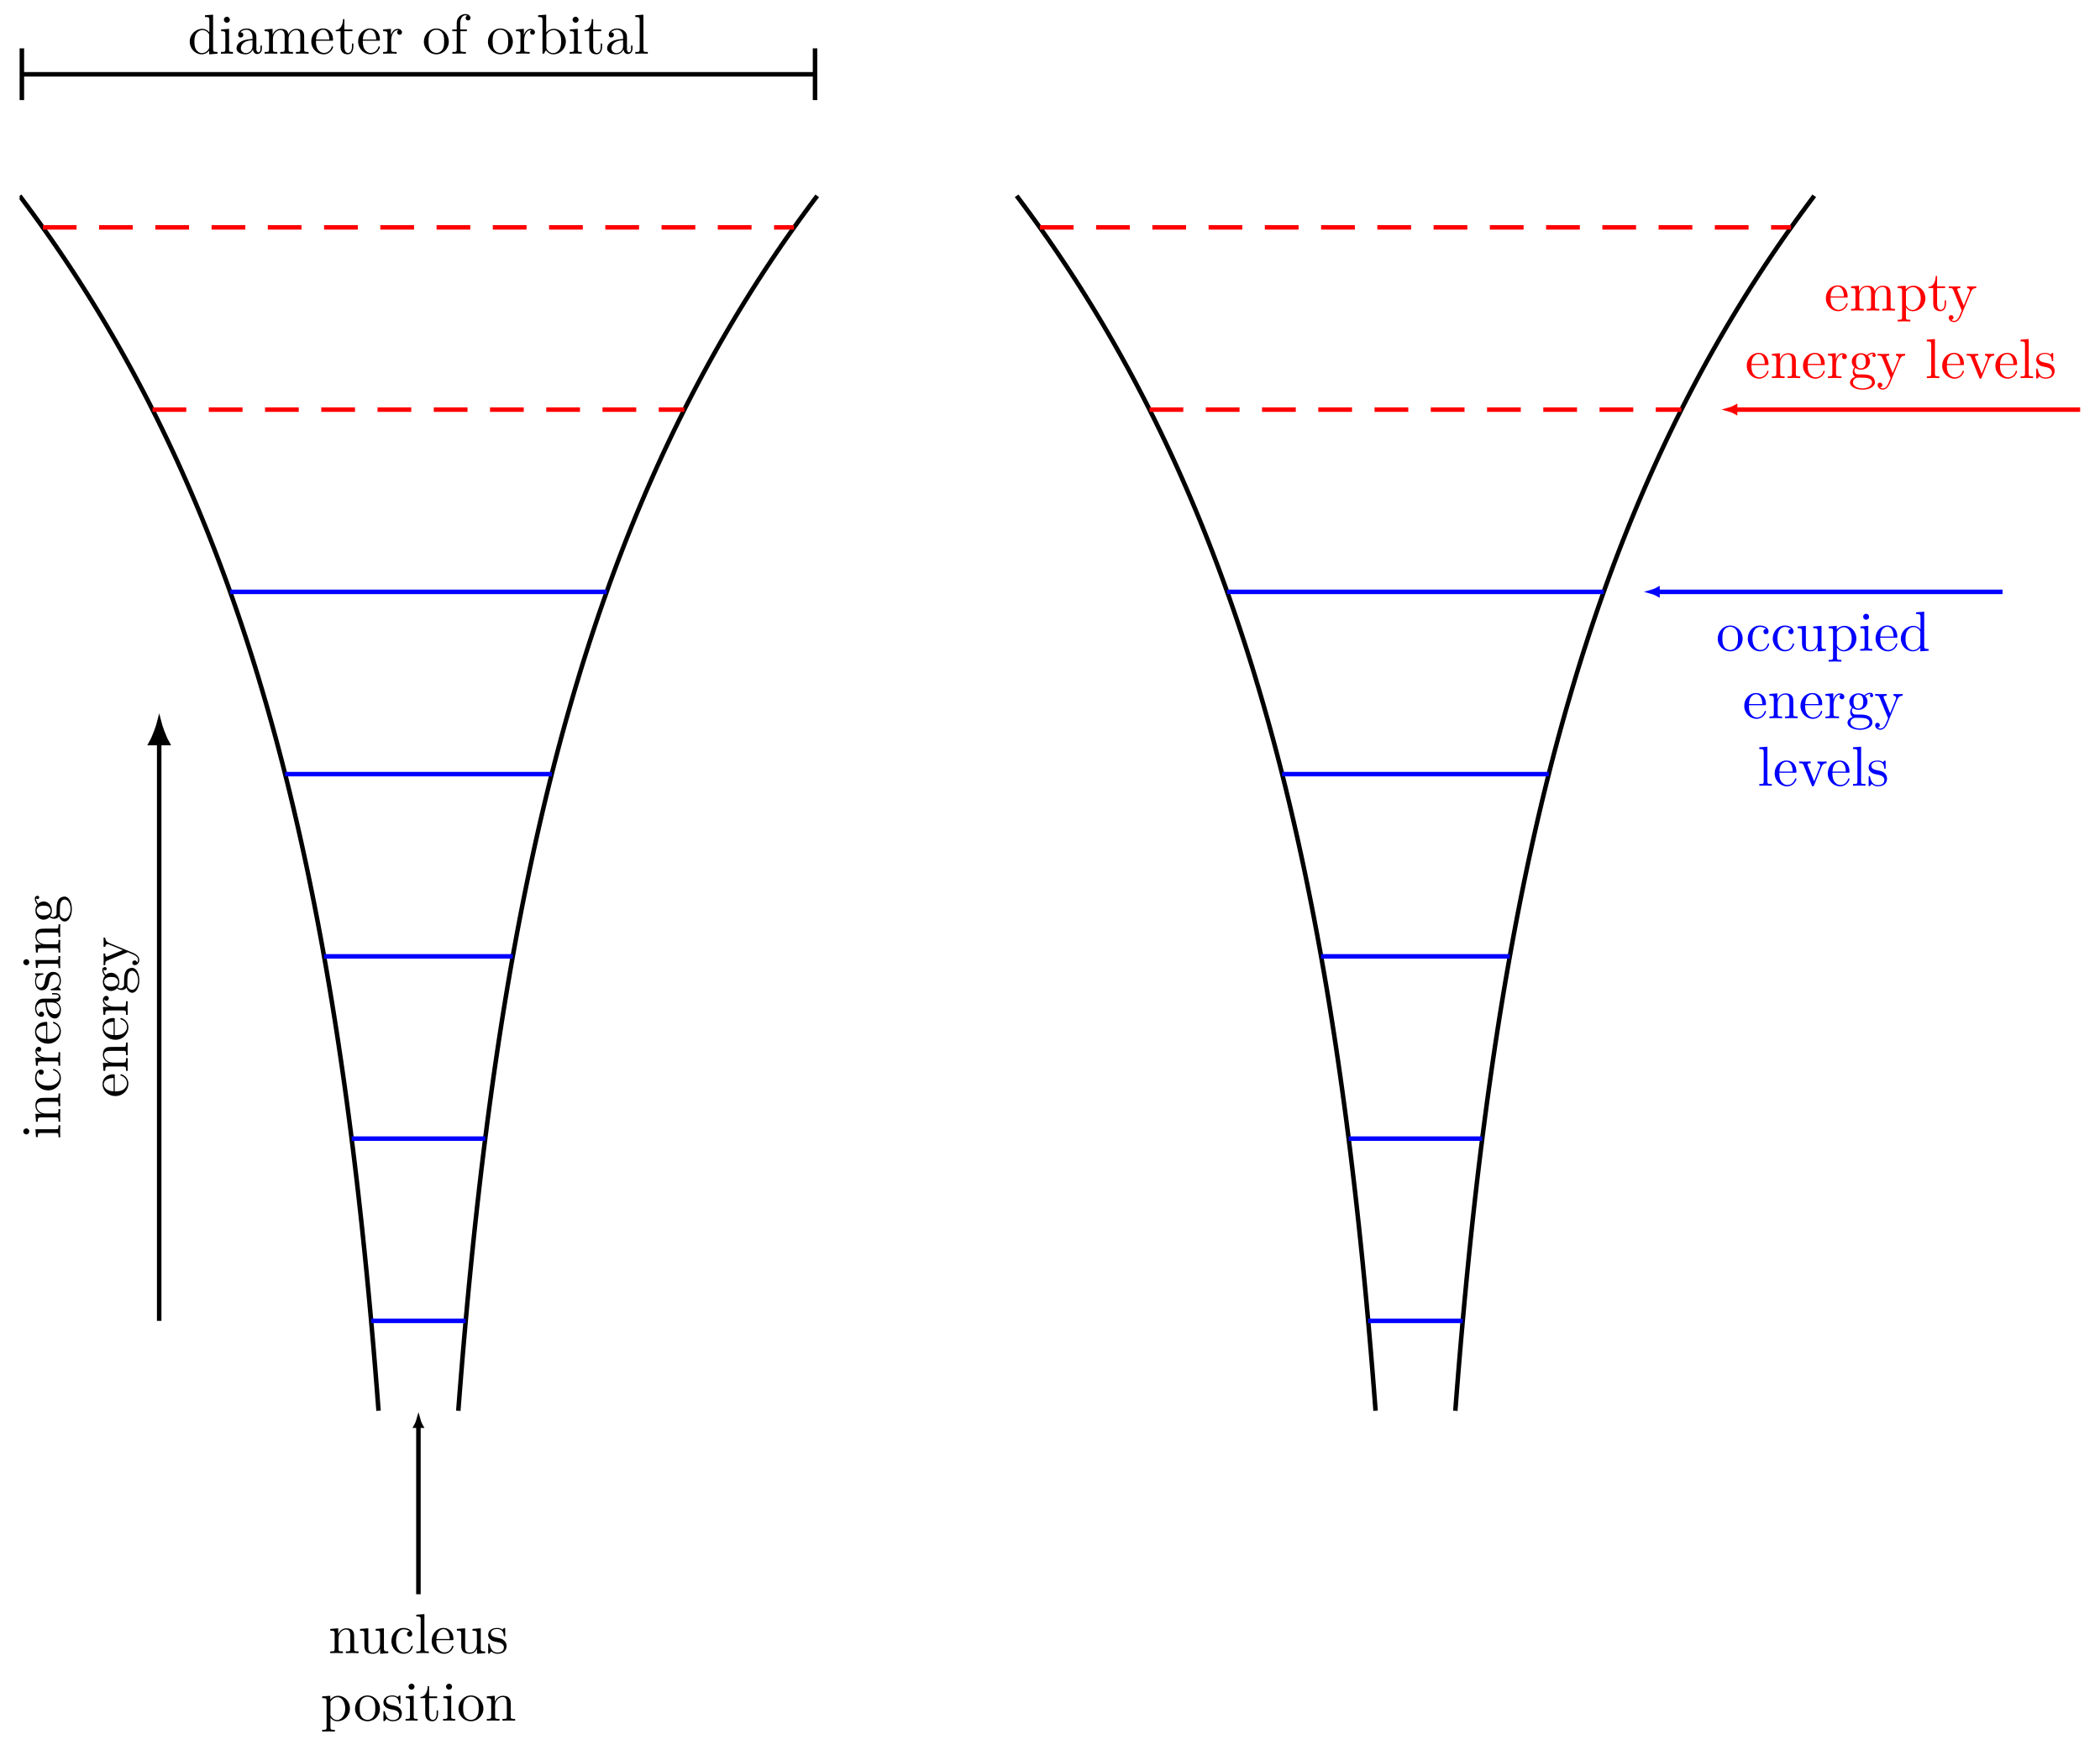 <svg xmlns="http://www.w3.org/2000/svg" xmlns:xlink="http://www.w3.org/1999/xlink" xmlns:inkscape="http://www.inkscape.org/namespaces/inkscape" version="1.1" width="186" height="155" viewBox="0 0 186 155">
<defs>
<clipPath id="clip_1">
<path transform="matrix(1,0,0,-1,1.737,157.321)" d="M0 0H194.278V161.395H0Z"/>
</clipPath>
<path id="font_2_47" d="M.527 0V.031C.457 .031 .449 .038 .449 .087V.694L.305 .683V.652C.375 .652 .383 .645 .383 .596V.38C.354 .416 .311 .442 .257 .442 .139 .442 .034 .344 .034 .215 .034 .088 .132-.011 .246-.011 .31-.011 .355 .023 .38 .055V-.011L.527 0M.38 .118C.38 .1 .38 .098 .369 .081 .339 .033 .294 .011 .251 .011 .206 .011 .17 .037 .146 .075 .12 .116 .117 .173 .117 .214 .117 .251 .119 .311 .148 .356 .169 .387 .207 .42 .261 .42 .296 .42 .338 .405 .369 .36 .38 .343 .38 .341 .38 .323V.118Z"/>
<path id="font_2_66" d="M.247 0V.031C.181 .031 .177 .036 .177 .075V.442L.037 .431V.4C.102 .4 .111 .394 .111 .345V.076C.111 .031 .1 .031 .033 .031V0L.143 .003C.178 .003 .213 .001 .247 0M.192 .604C.192 .631 .169 .657 .139 .657 .105 .657 .085 .629 .085 .604 .085 .577 .108 .551 .138 .551 .172 .551 .192 .579 .192 .604Z"/>
<path id="font_2_28" d="M.483 .089V.145H.458V.089C.458 .031 .433 .025 .422 .025 .389 .025 .385 .07 .385 .075V.275C.385 .317 .385 .356 .349 .393 .31 .432 .26 .448 .212 .448 .13 .448 .061 .401 .061 .335 .061 .305 .081 .288 .107 .288 .135 .288 .153 .308 .153 .334 .153 .346 .148 .379 .102 .38 .129 .415 .178 .426 .21 .426 .259 .426 .316 .387 .316 .298V.261C.265 .258 .195 .255 .132 .225 .057 .191 .032 .139 .032 .095 .032 .014 .129-.011 .192-.011 .258-.011 .304 .029 .323 .076 .327 .036 .354-.006 .401-.006 .422-.006 .483 .008 .483 .089M.316 .14C.316 .045 .244 .011 .199 .011 .15 .011 .109 .046 .109 .096 .109 .151 .151 .234 .316 .24V.14Z"/>
<path id="font_2_75" d="M.813 0V.031C.761 .031 .736 .031 .735 .061V.252C.735 .338 .735 .369 .704 .405 .69 .422 .657 .442 .599 .442 .515 .442 .471 .382 .454 .344 .44 .431 .366 .442 .321 .442 .248 .442 .201 .399 .173 .337V.442L.032 .431V.4C.102 .4 .11 .393 .11 .344V.076C.11 .031 .099 .031 .032 .031V0L.145 .003 .257 0V.031C.19 .031 .179 .031 .179 .076V.26C.179 .364 .25 .42 .314 .42 .377 .42 .388 .366 .388 .309V.076C.388 .031 .377 .031 .31 .031V0L.423 .003 .535 0V.031C.468 .031 .457 .031 .457 .076V.26C.457 .364 .528 .42 .592 .42 .655 .42 .666 .366 .666 .309V.076C.666 .031 .655 .031 .588 .031V0L.701 .003 .813 0Z"/>
<path id="font_2_50" d="M.415 .119C.415 .129 .407 .131 .402 .131 .393 .131 .391 .125 .389 .117 .354 .014 .264 .014 .254 .014 .204 .014 .164 .044 .141 .081 .111 .129 .111 .195 .111 .231H.39C.412 .231 .415 .231 .415 .252 .415 .351 .361 .448 .236 .448 .12 .448 .028 .345 .028 .22 .028 .086 .133-.011 .248-.011 .37-.011 .415 .1 .415 .119M.349 .252H.112C.118 .401 .202 .426 .236 .426 .339 .426 .349 .291 .349 .252Z"/>
<path id="font_2_105" d="M.332 .124V.181H.307V.126C.307 .052 .277 .014 .24 .014 .173 .014 .173 .105 .173 .122V.4H.316V.431H.173V.614H.148C.147 .532 .117 .426 .019 .422V.4H.104V.124C.104 .001 .197-.011 .233-.011 .304-.011 .332 .06 .332 .124V.124Z"/>
<path id="font_2_96" d="M.364 .381C.364 .413 .333 .442 .29 .442 .217 .442 .181 .375 .167 .332V.442L.028 .431V.4C.098 .4 .106 .393 .106 .344V.076C.106 .031 .095 .031 .028 .031V0L.142 .003C.182 .003 .229 .003 .269 0V.031H.248C.174 .031 .172 .042 .172 .078V.232C.172 .331 .214 .42 .29 .42 .297 .42 .299 .42 .301 .419 .298 .418 .278 .406 .278 .38 .278 .352 .299 .337 .321 .337 .339 .337 .364 .349 .364 .381Z"/>
<path id="font_2_81" d="M.471 .214C.471 .342 .371 .448 .25 .448 .125 .448 .028 .339 .028 .214 .028 .085 .132-.011 .249-.011 .37-.011 .471 .087 .471 .214M.388 .222C.388 .186 .388 .132 .366 .088 .344 .043 .3 .014 .25 .014 .207 .014 .163 .035 .136 .081 .111 .125 .111 .186 .111 .222 .111 .261 .111 .315 .135 .359 .162 .405 .209 .426 .249 .426 .293 .426 .336 .404 .362 .361 .388 .318 .388 .26 .388 .222Z"/>
<path id="font_2_55" d="M.357 .635C.357 .672 .32 .705 .267 .705 .197 .705 .112 .652 .112 .546V.431H.033V.4H.112V.076C.112 .031 .101 .031 .034 .031V0L.148 .003C.188 .003 .235 .003 .275 0V.031H.254C.18 .031 .178 .042 .178 .078V.4H.292V.431H.175V.547C.175 .635 .223 .683 .267 .683 .27 .683 .285 .683 .3 .676 .288 .672 .27 .659 .27 .634 .27 .611 .286 .591 .313 .591 .342 .591 .357 .611 .357 .635Z"/>
<path id="font_2_35" d="M.521 .216C.521 .343 .423 .442 .309 .442 .231 .442 .188 .395 .172 .377V.694L.028 .683V.652C.098 .652 .106 .645 .106 .596V0H.131L.167 .062C.182 .039 .224-.011 .298-.011 .417-.011 .521 .087 .521 .216M.438 .217C.438 .18 .436 .12 .407 .075 .386 .044 .348 .011 .294 .011 .249 .011 .213 .035 .189 .072 .175 .093 .175 .096 .175 .114V.32C.175 .339 .175 .34 .186 .356 .225 .412 .28 .42 .304 .42 .349 .42 .385 .394 .409 .356 .435 .315 .438 .258 .438 .217V.217Z"/>
<path id="font_2_72" d="M.255 0V.031C.188 .031 .177 .031 .177 .076V.694L.033 .683V.652C.103 .652 .111 .645 .111 .596V.076C.111 .031 .1 .031 .033 .031V0L.144 .003 .255 0Z"/>
<path id="font_2_77" d="M.535 0V.031C.483 .031 .458 .031 .457 .061V.252C.457 .338 .457 .369 .426 .405 .412 .422 .379 .442 .321 .442 .248 .442 .201 .399 .173 .337V.442L.032 .431V.4C.102 .4 .11 .393 .11 .344V.076C.11 .031 .099 .031 .032 .031V0L.145 .003 .257 0V.031C.19 .031 .179 .031 .179 .076V.26C.179 .364 .25 .42 .314 .42 .377 .42 .388 .366 .388 .309V.076C.388 .031 .377 .031 .31 .031V0L.423 .003 .535 0Z"/>
<path id="font_2_43" d="M.415 .119C.415 .129 .405 .129 .402 .129 .393 .129 .391 .125 .389 .119 .36 .026 .295 .014 .258 .014 .205 .014 .117 .057 .117 .218 .117 .381 .199 .423 .252 .423 .261 .423 .324 .422 .359 .386 .318 .383 .312 .353 .312 .34 .312 .314 .33 .294 .358 .294 .384 .294 .404 .311 .404 .341 .404 .409 .328 .448 .251 .448 .126 .448 .034 .34 .034 .216 .034 .088 .133-.011 .249-.011 .383-.011 .415 .109 .415 .119Z"/>
<path id="font_2_98" d="M.36 .128C.36 .181 .33 .211 .318 .223 .285 .255 .246 .263 .204 .271 .148 .282 .081 .295 .081 .353 .081 .388 .107 .429 .193 .429 .303 .429 .308 .339 .31 .308 .311 .299 .322 .299 .322 .299 .335 .299 .335 .304 .335 .323V.424C.335 .441 .335 .448 .324 .448 .319 .448 .317 .448 .304 .436 .301 .432 .291 .423 .287 .42 .249 .448 .208 .448 .193 .448 .071 .448 .033 .381 .033 .325 .033 .29 .049 .262 .076 .24 .108 .214 .136 .208 .208 .194 .23 .19 .312 .174 .312 .102 .312 .051 .277 .011 .199 .011 .115 .011 .079 .068 .06 .153 .057 .166 .056 .17 .046 .17 .033 .17 .033 .163 .033 .145V.013C.033-.004 .033-.011 .044-.011 .049-.011 .05-.01 .069 .009 .071 .011 .071 .013 .089 .032 .133-.01 .178-.011 .199-.011 .314-.011 .36 .056 .36 .128V.128Z"/>
<path id="font_2_59" d="M.485 .404C.485 .421 .473 .453 .434 .453 .414 .453 .37 .447 .328 .406 .286 .439 .244 .442 .222 .442 .129 .442 .06 .373 .06 .296 .06 .252 .082 .214 .107 .193 .094 .178 .076 .145 .076 .11 .076 .079 .089 .041 .12 .021 .06 .004 .028-.039 .028-.079 .028-.151 .127-.206 .249-.206 .367-.206 .471-.155 .471-.077 .471-.042 .457 .009 .406 .037 .353 .065 .295 .065 .234 .065 .209 .065 .166 .065 .159 .066 .127 .07 .106 .101 .106 .133 .106 .137 .106 .16 .123 .18 .162 .152 .203 .149 .222 .149 .315 .149 .384 .218 .384 .295 .384 .332 .368 .369 .343 .392 .379 .426 .415 .431 .433 .431 .433 .431 .44 .431 .443 .43 .432 .426 .427 .415 .427 .403 .427 .386 .44 .374 .456 .374 .466 .374 .485 .381 .485 .404V.404M.309 .296C.309 .269 .308 .237 .293 .212 .285 .2 .262 .172 .222 .172 .135 .172 .135 .272 .135 .295 .135 .322 .136 .354 .151 .379 .159 .391 .182 .419 .222 .419 .309 .419 .309 .319 .309 .296V.296M.419-.079C.419-.133 .348-.183 .25-.183 .149-.183 .08-.132 .08-.079 .08-.033 .118 .004 .162 .007H.221C.307 .007 .419 .007 .419-.079Z"/>
<path id="font_2_118" d="M.508 .4V.431C.485 .429 .456 .428 .433 .428L.346 .431V.4C.377 .399 .393 .382 .393 .357 .393 .347 .392 .345 .387 .333L.286 .087 .175 .356C.171 .366 .169 .37 .169 .374 .169 .4 .206 .4 .225 .4V.431L.116 .428C.089 .428 .049 .429 .019 .431V.4C.067 .4 .086 .4 .1 .365L.25-0 .225-.059C.203-.114 .175-.183 .111-.183 .106-.183 .083-.183 .064-.165 .095-.161 .103-.139 .103-.123 .103-.097 .084-.081 .061-.081 .041-.081 .019-.094 .019-.124 .019-.169 .061-.205 .111-.205 .174-.205 .215-.148 .239-.091L.415 .336C.441 .399 .492 .4 .508 .4Z"/>
<path id="font_2_109" d="M.535 0V.031C.465 .031 .457 .038 .457 .087V.442L.31 .431V.4C.38 .4 .388 .393 .388 .344V.166C.388 .079 .34 .011 .267 .011 .183 .011 .179 .058 .179 .11V.442L.032 .431V.4C.11 .4 .11 .397 .11 .308V.158C.11 .08 .11-.011 .262-.011 .318-.011 .362 .017 .391 .079V-.011L.535 0Z"/>
<path id="font_2_84" d="M.521 .216C.521 .343 .424 .442 .312 .442 .234 .442 .192 .398 .172 .376V.442L.028 .431V.4C.099 .4 .106 .394 .106 .35V-.118C.106-.163 .095-.163 .028-.163V-.194L.14-.191 .253-.194V-.163C.186-.163 .175-.163 .175-.118V.05 .059C.18 .043 .222-.011 .298-.011 .417-.011 .521 .087 .521 .216V.216M.438 .216C.438 .095 .368 .011 .294 .011 .254 .011 .216 .031 .189 .072 .175 .093 .175 .094 .175 .114V.337C.204 .388 .253 .417 .304 .417 .377 .417 .438 .329 .438 .216V.216Z"/>
<path id="font_2_112" d="M.508 .4V.431C.485 .429 .456 .428 .433 .428L.346 .431V.4C.383 .399 .394 .376 .394 .357 .394 .348 .392 .344 .388 .333L.286 .078 .174 .357C.168 .37 .168 .374 .168 .374 .168 .4 .207 .4 .225 .4V.431L.116 .428C.089 .428 .049 .429 .019 .431V.4C.082 .4 .086 .394 .099 .363L.243 .008C.249-.006 .251-.011 .264-.011 .277-.011 .281-.002 .285 .008L.416 .333C.425 .356 .442 .399 .508 .4Z"/>
</defs>
<g clip-path="url(#clip_1)">
<path transform="matrix(1,0,0,-1,1.737,157.321)" stroke-width=".399" stroke-linecap="butt" stroke-miterlimit="10" stroke-linejoin="miter" fill="none" stroke="#000000" d="M38.856 32.385 38.887 32.808 38.919 33.224 38.951 33.635 38.983 34.042 39.015 34.448 39.047 34.849 39.078 35.246 39.11 35.641 39.142 36.031 39.174 36.419 39.206 36.804 39.237 37.186 39.269 37.564 39.301 37.939 39.333 38.312 39.365 38.681 39.397 39.048 39.428 39.411 39.46 39.772 39.492 40.13 39.524 40.486 39.556 40.839 39.588 41.189 39.619 41.536 39.651 41.881 39.683 42.224 39.715 42.563 39.747 42.899 39.778 43.236 39.81 43.567 39.842 43.898 39.874 44.226 39.906 44.551 39.938 44.876 39.969 45.197 40.001 45.514 40.033 45.832 40.065 46.146 40.097 46.459 40.129 46.769 40.16 47.076 40.192 47.384 40.224 47.688 40.256 47.991 40.288 48.291 40.319 48.589 40.351 48.887 40.383 49.18 40.415 49.473 40.447 49.765 40.479 50.054 40.51 50.341 40.542 50.627 40.574 50.91 40.606 51.194 40.638 51.474 40.67 51.755 40.701 52.031 40.733 52.306 40.765 52.58 40.797 52.852 40.829 53.122 40.86 53.394 40.892 53.659 40.924 53.927 40.956 54.191 40.988 54.452 41.02 54.716 41.051 54.975 41.083 55.236 41.115 55.494 41.147 55.747 41.179 56.004 41.211 56.255 41.242 56.51 41.274 56.761 41.306 57.007 41.338 57.258 41.37 57.503 41.401 57.746 41.433 57.993 41.465 58.235 41.497 58.477 41.529 58.715 41.561 58.952 41.592 59.195 41.624 59.429 41.656 59.667 41.688 59.899 41.72 60.13 41.752 60.366 41.783 60.594 41.815 60.828 41.847 61.053 41.879 61.277 41.911 61.505 41.942 61.731 41.974 61.952 42.006 62.177 42.038 62.397 42.07 62.62 42.102 62.839 42.133 63.054 42.165 63.276 42.197 63.489 42.229 63.711 42.261 63.925 42.292 64.134 42.324 64.353 42.356 64.561 42.388 64.77 42.42 64.988 42.452 65.198 42.483 65.405 42.515 65.612 42.547 65.818 42.579 66.025 42.611 66.229 42.643 66.432 42.674 66.635 42.706 66.836 42.738 67.038 42.77 67.238 42.802 67.437 42.833 67.635 42.865 67.833 42.897 68.03 42.929 68.226 42.961 68.421 42.993 68.616 43.024 68.809 43.056 69.002 43.088 69.193 43.12 69.384 43.152 69.575 43.184 69.765 43.215 69.954 43.247 70.142 43.279 70.329 43.311 70.515 43.343 70.701 43.374 70.886 43.406 71.071 43.438 71.254 43.47 71.437 43.502 71.62 43.534 71.801 43.565 71.981 43.597 72.161 43.629 72.341 43.661 72.52 43.693 72.698 43.724 72.876 43.756 73.052 43.788 73.229 43.82 73.404 43.852 73.578 43.884 73.752 43.915 73.925 43.947 74.098 43.979 74.271 44.011 74.443 44.043 74.614 44.075 74.783 44.106 74.951 44.138 75.122 44.17 75.289 44.202 75.458 44.234 75.625 44.265 75.792 44.297 75.957 44.329 76.123 44.361 76.287 44.393 76.452 44.425 76.615 44.456 76.78 44.488 76.941 44.52 77.103 44.552 77.265 44.584 77.425 44.616 77.586 44.647 77.746 44.679 77.904 44.711 78.062 44.743 78.222 44.775 78.38 44.806 78.536 44.838 78.693 44.87 78.85 44.902 79.004 44.934 79.159 44.966 79.314 44.997 79.466 45.029 79.621 45.061 79.774 45.093 79.925 45.125 80.078 45.157 80.229 45.188 80.379 45.22 80.53 45.252 80.681 45.284 80.83 45.316 80.978 45.347 81.128 45.379 81.277 45.411 81.423 45.443 81.57 45.475 81.718 45.507 81.863 45.538 82.008 45.57 82.155 45.602 82.3 45.634 82.443 45.666 82.588 45.697 82.731 45.729 82.873 45.761 83.016 45.793 83.158 45.825 83.3 45.857 83.442 45.888 83.583 45.92 83.722 45.952 83.863 45.984 84.004 46.016 84.144 46.048 84.281 46.079 84.421 46.111 84.557 46.143 84.696 46.175 84.833 46.207 84.97 46.238 85.106 46.27 85.243 46.302 85.377 46.334 85.511 46.366 85.646 46.398 85.783 46.429 85.919 46.461 86.048 46.493 86.183 46.525 86.317 46.557 86.446 46.589 86.581 46.62 86.714 46.652 86.842 46.684 86.975 46.716 87.105 46.748 87.238 46.779 87.365 46.811 87.496 46.843 87.626 46.875 87.753 46.907 87.884 46.939 88.012 46.97 88.137 47.002 88.266 47.034 88.393 47.066 88.517 47.098 88.644 47.13 88.774 47.161 88.901 47.193 89.022 47.225 89.151 47.257 89.274 47.289 89.397 47.32 89.521 47.352 89.646 47.384 89.769 47.416 89.892 47.448 90.015 47.48 90.135 47.511 90.261 47.543 90.383 47.575 90.506 47.607 90.625 47.639 90.746 47.67 90.868 47.702 90.985 47.734 91.105 47.766 91.227 47.798 91.341 47.83 91.463 47.861 91.585 47.893 91.698 47.925 91.819 47.957 91.938 47.989 92.057 48.021 92.169 48.052 92.289 48.084 92.406 48.116 92.519 48.148 92.638 48.18 92.756 48.211 92.867 48.243 92.981 48.275 93.099 48.307 93.218 48.339 93.326 48.371 93.442 48.402 93.559 48.434 93.668 48.466 93.781 48.498 93.894 48.53 94.006 48.562 94.12 48.593 94.231 48.625 94.341 48.657 94.452 48.689 94.567 48.721 94.674 48.752 94.785 48.784 94.9 48.816 95.01 48.848 95.117 48.88 95.228 48.912 95.341 48.943 95.444 48.975 95.556 49.007 95.666 49.039 95.769 49.071 95.879 49.103 95.991 49.134 96.101 49.166 96.201 49.198 96.313 49.23 96.424 49.262 96.523 49.293 96.631 49.325 96.743 49.357 96.842 49.389 96.951 49.421 97.057 49.453 97.16 49.484 97.274 49.516 97.378 49.548 97.483 49.58 97.588 49.612 97.691 49.644 97.795 49.675 97.899 49.707 98.002 49.739 98.106 49.771 98.208 49.803 98.312 49.834 98.414 49.866 98.516 49.898 98.618 49.93 98.72 49.962 98.822 49.994 98.923 50.025 99.025 50.057 99.127 50.089 99.226 50.121 99.327 50.153 99.427 50.184 99.527 50.216 99.628 50.248 99.727 50.28 99.827 50.312 99.927 50.344 100.025 50.375 100.125 50.407 100.223 50.439 100.321 50.471 100.42 50.503 100.518 50.535 100.615 50.566 100.713 50.598 100.811 50.63 100.908 50.662 101.005 50.694 101.102 50.725 101.198 50.757 101.295 50.789 101.392 50.821 101.487 50.853 101.583 50.885 101.678 50.916 101.774 50.948 101.87 50.98 101.964 51.012 102.06 51.044 102.153 51.076 102.249 51.107 102.344 51.139 102.437 51.171 102.532 51.203 102.626 51.235 102.719 51.266 102.812 51.298 102.905 51.33 102.998 51.362 103.09 51.394 103.184 51.426 103.276 51.457 103.368 51.489 103.46 51.521 103.552 51.553 103.644 51.585 103.735 51.617 103.826 51.648 103.917 51.68 104.009 51.712 104.099 51.744 104.191 51.776 104.281 51.807 104.371 51.839 104.461 51.871 104.55 51.903 104.641 51.935 104.731 51.967 104.821 51.998 104.91 52.03 105 52.062 105.088 52.094 105.176 52.126 105.266 52.157 105.354 52.189 105.442 52.221 105.529 52.253 105.619 52.285 105.705 52.317 105.794 52.348 105.88 52.38 105.968 52.412 106.054 52.444 106.142 52.476 106.229 52.508 106.315 52.539 106.402 52.571 106.488 52.603 106.574 52.635 106.661 52.667 106.745 52.698 106.832 52.73 106.916 52.762 107.003 52.794 107.088 52.826 107.172 52.858 107.258 52.889 107.341 52.921 107.426 52.953 107.511 52.985 107.596 53.017 107.681 53.049 107.765 53.08 107.847 53.112 107.932 53.144 108.015 53.176 108.098 53.208 108.181 53.239 108.264 53.271 108.347 53.303 108.429 53.335 108.512 53.367 108.595 53.399 108.677 53.43 108.76 53.462 108.842 53.494 108.924 53.526 109.005 53.558 109.086 53.59 109.168 53.621 109.249 53.653 109.331 53.685 109.411 53.717 109.493 53.749 109.574 53.78 109.654 53.812 109.735 53.844 109.815 53.876 109.895 53.908 109.975 53.94 110.055 53.971 110.134 54.003 110.215 54.035 110.294 54.067 110.373 54.099 110.453 54.13 110.532 54.162 110.611 54.194 110.69 54.226 110.769 54.258 110.847 54.29 110.925 54.321 111.004 54.353 111.082 54.385 111.16 54.417 111.238 54.449 111.316 54.481 111.393 54.512 111.472 54.544 111.549 54.576 111.626 54.608 111.703 54.64 111.781 54.671 111.857 54.703 111.934 54.735 112.01 54.767 112.087 54.799 112.164 54.831 112.24 54.862 112.315 54.894 112.392 54.926 112.468 54.958 112.544 54.99 112.619 55.022 112.695 55.053 112.771 55.085 112.847 55.117 112.921 55.149 112.996 55.181 113.07 55.212 113.146 55.244 113.22 55.276 113.296 55.308 113.37 55.34 113.444 55.372 113.518 55.403 113.592 55.435 113.667 55.467 113.74 55.499 113.815 55.531 113.888 55.562 113.962 55.594 114.034 55.626 114.108 55.658 114.181 55.69 114.255 55.722 114.327 55.753 114.399 55.785 114.474 55.817 114.545 55.849 114.618 55.881 114.69 55.913 114.763 55.944 114.835 55.976 114.907 56.008 114.978 56.04 115.051 56.072 115.123 56.103 115.194 56.135 115.266 56.167 115.337 56.199 115.408 56.231 115.48 56.263 115.55 56.294 115.622 56.326 115.693 56.358 115.763 56.39 115.833 56.422 115.904 56.454 115.976 56.485 116.046 56.517 116.115 56.549 116.185 56.581 116.255 56.613 116.325 56.644 116.396 56.676 116.464 56.708 116.535 56.74 116.604 56.772 116.673 56.804 116.742 56.835 116.813 56.867 116.881 56.899 116.949 56.931 117.019 56.963 117.088 56.995 117.156 57.026 117.225 57.058 117.293 57.09 117.36 57.122 117.431 57.154 117.498 57.185 117.565 57.217 117.634 57.249 117.703 57.281 117.77 57.313 117.836 57.345 117.905 57.376 117.972 57.408 118.039 57.44 118.106 57.472 118.174 57.504 118.241 57.535 118.308 57.567 118.375 57.599 118.442 57.631 118.509 57.663 118.575 57.695 118.642 57.726 118.709 57.758 118.774 57.79 118.84 57.822 118.906 57.854 118.972 57.886 119.039 57.917 119.104 57.949 119.172 57.981 119.237 58.013 119.302 58.045 119.367 58.076 119.433 58.108 119.498 58.14 119.562 58.172 119.628 58.204 119.692 58.236 119.758 58.267 119.823 58.299 119.887 58.331 119.953 58.363 120.017 58.395 120.082 58.427 120.146 58.458 120.21 58.49 120.275 58.522 120.338 58.554 120.403 58.586 120.465 58.617 120.529 58.649 120.594 58.681 120.657 58.713 120.721 58.745 120.785 58.777 120.849 58.808 120.913 58.84 120.976 58.872 121.038 58.904 121.102 58.936 121.164 58.968 121.227 58.999 121.289 59.031 121.353 59.063 121.416 59.095 121.478 59.127 121.54 59.158 121.604 59.19 121.665 59.222 121.728 59.254 121.789 59.286 121.852 59.318 121.913 59.349 121.976 59.381 122.038 59.413 122.098 59.445 122.161 59.477 122.222 59.508 122.283 59.54 122.344 59.572 122.408 59.604 122.469 59.636 122.531 59.668 122.591 59.699 122.652 59.731 122.713 59.763 122.773 59.795 122.834 59.827 122.895 59.859 122.955 59.89 123.015 59.922 123.075 59.954 123.135 59.986 123.198 60.018 123.258 60.049 123.318 60.081 123.378 60.113 123.437 60.145 123.498 60.177 123.558 60.209 123.616 60.24 123.676 60.272 123.737 60.304 123.795 60.336 123.856 60.368 123.913 60.4 123.975 60.431 124.035 60.463 124.094 60.495 124.152 60.527 124.211 60.559 124.27 60.59 124.328 60.622 124.387 60.654 124.445 60.686 124.505 60.718 124.564 60.75 124.622 60.781 124.68 60.813 124.74 60.845 124.797 60.877 124.856 60.909 124.914 60.941 124.972 60.972 125.029 61.004 125.088 61.036 125.145 61.068 125.203 61.1 125.26 61.131 125.318 61.163 125.375 61.195 125.431 61.227 125.492 61.259 125.548 61.291 125.607 61.322 125.663 61.354 125.719 61.386 125.776 61.418 125.833 61.45 125.891 61.481 125.948 61.513 126.004 61.545 126.062 61.577 126.116 61.609 126.172 61.641 126.231 61.672 126.288 61.704 126.345 61.736 126.4 61.768 126.458 61.8 126.513 61.832 126.568 61.863 126.624 61.895 126.681 61.927 126.737 61.959 126.792 61.991 126.847 62.022 126.903 62.054 126.961 62.086 127.017 62.118 127.071 62.15 127.126 62.182 127.182 62.213 127.237 62.245 127.292 62.277 127.347 62.309 127.402 62.341 127.457 62.373 127.513 62.404 127.566 62.436 127.621 62.468 127.678 62.5 127.732 62.532 127.787 62.563 127.841 62.595 127.895 62.627 127.95 62.659 128.005 62.691 128.059 62.723 128.112 62.754 128.167 62.786 128.221 62.818 128.274 62.85 128.328 62.882 128.385 62.914 128.438 62.945 128.492 62.977 128.546 63.009 128.601 63.041 128.653 63.073 128.706 63.104 128.76 63.136 128.813 63.168 128.865 63.2 128.919 63.232 128.972 63.264 129.026 63.295 129.082 63.327 129.134 63.359 129.188 63.391 129.241 63.423 129.293 63.455 129.346 63.486 129.398 63.518 129.45 63.55 129.502 63.582 129.555 63.614 129.609 63.645 129.659 63.677 129.713 63.709 129.767 63.741 129.819 63.773 129.873 63.805 129.923 63.836 129.975 63.868 130.028 63.9 130.079 63.932 130.13 63.964 130.182 63.995 130.235 64.027 130.287 64.059 130.337 64.091 130.39 64.123 130.442 64.155 130.494 64.186 130.546 64.218 130.599 64.25 130.649 64.282 130.701 64.314 130.752 64.346 130.802 64.377 130.852 64.409 130.903 64.441 130.954 64.473 131.005 64.505 131.059 64.536 131.11 64.568 131.162 64.6 131.211 64.632 131.26 64.664 131.312 64.696 131.362 64.727 131.412 64.759 131.461 64.791 131.514 64.823 131.563 64.855 131.613 64.887 131.664 64.918 131.718 64.95 131.769 64.982 131.816 65.014 131.868 65.046 131.916 65.077 131.968 65.109 132.017 65.141 132.067 65.173 132.115 65.205 132.165 65.237 132.214 65.268 132.263 65.3 132.311 65.332 132.366 65.364 132.415 65.396 132.465 65.427 132.512 65.459 132.562 65.491 132.612 65.523 132.659 65.555 132.709 65.587 132.758 65.618 132.808 65.65 132.854 65.682 132.904 65.714 132.951 65.746 133.005 65.778 133.053 65.809 133.103 65.841 133.151 65.873 133.2 65.905 133.247 65.937 133.296 65.968 133.344 66 133.393 66.032 133.442 66.064 133.489 66.096 133.537 66.128 133.586 66.159 133.636 66.191 133.684 66.223 133.734 66.255 133.781 66.287 133.827 66.319 133.874 66.35 133.922 66.382 133.968 66.414 134.018 66.446 134.065 66.478 134.112 66.509 134.159 66.541 134.207 66.573 134.26 66.605 134.307 66.637 134.353 66.669 134.402 66.7 134.448 66.732 134.492 66.764 134.542 66.796 134.588 66.828 134.636 66.86 134.68 66.891 134.728 66.923 134.776 66.955 134.821 66.987 134.874 67.019 134.919 67.05 134.966 67.082 135.014 67.114 135.058 67.146 135.106 67.178 135.15 67.21 135.197 67.241 135.244 67.273 135.29 67.305 135.337 67.337 135.383 67.369 135.427 67.4 135.48 67.432 135.527 67.464 135.573 67.496 135.619 67.528 135.662 67.56 135.708 67.591 135.754 67.623 135.798 67.655 135.845 67.687 135.891 67.719 135.938 67.751 135.983 67.782 136.035 67.814 136.079 67.846 136.124 67.878 136.17 67.91 136.214 67.941 136.259 67.973 136.304 68.005 136.349 68.037 136.393 68.069 136.439 68.101 136.484 68.132 136.528 68.164 136.575 68.196 136.624 68.228 136.669 68.26 136.711 68.292 136.76 68.323 136.803 68.355 136.846 68.387 136.893 68.419 136.936 68.451 136.98 68.482 137.024 68.514 137.069 68.546 137.114 68.578 137.158 68.61 137.207 68.642 137.254 68.673 137.296 68.705 137.341 68.737 137.384 68.769 137.43 68.801 137.472 68.833 137.517 68.864 137.559 68.896 137.604 68.928 137.649 68.96 137.691 68.992 137.735 69.023 137.786 69.055 137.827 69.087 137.872 69.119 137.917 69.151 137.96 69.183 138.005 69.214 138.045 69.246 138.09 69.278 138.134 69.31 138.178 69.342 138.217 69.374 138.261 69.405 138.304 69.437 138.353 69.469 138.398 69.501 138.44 69.533 138.483 69.564 138.526 69.596 138.57 69.628 138.612 69.66 138.654 69.692 138.696 69.724 138.739 69.755 138.783 69.787 138.827 69.819 138.87 69.851 138.918 69.883 138.959 69.914 139.003 69.946 139.048 69.978 139.09 70.01 139.132 70.042 139.171 70.074 139.213 70.105 139.258 70.137 139.298 70.169 139.34 70.201 139.384 70.233 139.423 70.265 139.476 70.296 139.515 70.328 139.56 70.36 139.601 70.392 139.643 70.424 139.685 70.455 139.725 70.487 139.768 70.519 139.808 70.551 139.851 70.583 139.895 70.615 139.934 70.646 139.977"/>
<path transform="matrix(1,0,0,-1,1.737,157.321)" stroke-width=".399" stroke-linecap="butt" stroke-miterlimit="10" stroke-linejoin="miter" fill="none" stroke="#000000" d="M0 139.982 .032 139.936 .064 139.892 .095 139.851 .127 139.809 .159 139.766 .191 139.727 .223 139.685 .255 139.643 .286 139.601 .318 139.558 .35 139.517 .382 139.473 .414 139.425 .446 139.385 .477 139.341 .509 139.3 .541 139.255 .573 139.214 .605 139.171 .636 139.132 .668 139.09 .7 139.045 .732 139.004 .764 138.96 .796 138.919 .827 138.867 .859 138.825 .891 138.783 .923 138.741 .955 138.699 .987 138.654 1.018 138.612 1.05 138.57 1.082 138.527 1.114 138.486 1.146 138.441 1.177 138.398 1.209 138.356 1.241 138.306 1.273 138.262 1.305 138.219 1.337 138.175 1.368 138.134 1.4 138.09 1.432 138.045 1.464 138.002 1.496 137.958 1.527 137.916 1.559 137.873 1.591 137.829 1.623 137.785 1.655 137.736 1.687 137.692 1.718 137.648 1.75 137.604 1.782 137.559 1.814 137.517 1.846 137.473 1.878 137.431 1.909 137.385 1.941 137.339 1.973 137.297 2.005 137.251 2.037 137.208 2.068 137.159 2.1 137.114 2.132 137.069 2.164 137.024 2.196 136.98 2.228 136.938 2.259 136.892 2.291 136.847 2.323 136.803 2.355 136.758 2.387 136.714 2.419 136.67 2.45 136.623 2.482 136.574 2.514 136.528 2.546 136.484 2.578 136.439 2.609 136.393 2.641 136.35 2.673 136.307 2.705 136.261 2.737 136.213 2.769 136.168 2.8 136.123 2.832 136.078 2.864 136.032 2.896 135.983 2.928 135.938 2.959 135.891 2.991 135.846 3.023 135.8 3.055 135.754 3.087 135.708 3.119 135.663 3.15 135.616 3.182 135.571 3.214 135.528 3.246 135.48 3.278 135.427 3.31 135.383 3.341 135.337 3.373 135.29 3.405 135.245 3.437 135.198 3.469 135.151 3.5 135.104 3.532 135.061 3.564 135.012 3.596 134.967 3.628 134.92 3.66 134.874 3.691 134.821 3.723 134.776 3.755 134.728 3.787 134.682 3.819 134.634 3.851 134.589 3.882 134.54 3.914 134.493 3.946 134.449 3.978 134.4 4.01 134.353 4.041 134.307 4.073 134.26 4.105 134.207 4.137 134.159 4.169 134.113 4.201 134.066 4.232 134.017 4.264 133.969 4.296 133.923 4.328 133.875 4.36 133.83 4.392 133.779 4.423 133.732 4.455 133.684 4.487 133.636 4.519 133.586 4.551 133.535 4.582 133.487 4.614 133.438 4.646 133.392 4.678 133.344 4.71 133.294 4.742 133.247 4.773 133.201 4.805 133.151 4.837 133.103 4.869 133.053 4.901 133.005 4.933 132.952 4.964 132.905 4.996 132.855 5.028 132.805 5.06 132.759 5.092 132.71 5.123 132.661 5.155 132.611 5.187 132.563 5.219 132.512 5.251 132.465 5.283 132.415 5.314 132.365 5.346 132.312 5.378 132.263 5.41 132.214 5.442 132.165 5.473 132.116 5.505 132.065 5.537 132.017 5.569 131.965 5.601 131.916 5.633 131.868 5.664 131.816 5.696 131.769 5.728 131.716 5.76 131.662 5.792 131.614 5.824 131.564 5.855 131.513 5.887 131.463 5.919 131.413 5.951 131.363 5.983 131.312 6.014 131.26 6.046 131.211 6.078 131.162 6.11 131.11 6.142 131.06 6.174 131.005 6.205 130.955 6.237 130.904 6.269 130.854 6.301 130.801 6.333 130.75 6.365 130.701 6.396 130.649 6.428 130.599 6.46 130.546 6.492 130.495 6.524 130.443 6.555 130.392 6.587 130.337 6.619 130.287 6.651 130.236 6.683 130.184 6.715 130.131 6.746 130.079 6.778 130.028 6.81 129.975 6.842 129.923 6.874 129.871 6.906 129.82 6.937 129.768 6.969 129.715 7.001 129.66 7.033 129.607 7.065 129.556 7.096 129.503 7.128 129.45 7.16 129.398 7.192 129.346 7.224 129.293 7.256 129.241 7.287 129.187 7.319 129.135 7.351 129.081 7.383 129.03 7.415 128.973 7.447 128.919 7.478 128.866 7.51 128.813 7.542 128.76 7.574 128.706 7.606 128.653 7.637 128.601 7.669 128.546 7.701 128.492 7.733 128.439 7.765 128.386 7.797 128.33 7.828 128.276 7.86 128.221 7.892 128.167 7.924 128.112 7.956 128.059 7.987 128.005 8.019 127.95 8.051 127.895 8.083 127.841 8.115 127.787 8.147 127.733 8.178 127.679 8.21 127.623 8.242 127.567 8.274 127.513 8.306 127.457 8.338 127.402 8.369 127.347 8.401 127.292 8.433 127.237 8.465 127.183 8.497 127.127 8.528 127.072 8.56 127.016 8.592 126.962 8.624 126.906 8.656 126.847 8.688 126.792 8.719 126.737 8.751 126.681 8.783 126.624 8.815 126.569 8.847 126.513 8.879 126.457 8.91 126.401 8.942 126.344 8.974 126.289 9.006 126.231 9.038 126.176 9.069 126.116 9.101 126.062 9.133 126.004 9.165 125.948 9.197 125.891 9.229 125.834 9.26 125.777 9.292 125.721 9.324 125.664 9.356 125.605 9.388 125.548 9.42 125.492 9.451 125.431 9.483 125.375 9.515 125.318 9.547 125.26 9.579 125.203 9.61 125.144 9.642 125.088 9.674 125.029 9.706 124.972 9.738 124.914 9.77 124.857 9.801 124.798 9.833 124.74 9.865 124.68 9.897 124.622 9.929 124.564 9.961 124.505 9.992 124.447 10.024 124.389 10.056 124.329 10.088 124.271 10.12 124.211 10.151 124.152 10.183 124.094 10.215 124.035 10.247 123.975 10.279 123.913 10.311 123.856 10.342 123.795 10.374 123.736 10.406 123.677 10.438 123.617 10.47 123.558 10.502 123.499 10.533 123.439 10.565 123.378 10.597 123.318 10.629 123.258 10.661 123.198 10.692 123.135 10.724 123.075 10.756 123.016 10.788 122.955 10.82 122.896 10.852 122.834 10.883 122.774 10.915 122.713 10.947 122.652 10.979 122.591 11.011 122.531 11.042 122.469 11.074 122.408 11.106 122.344 11.138 122.283 11.17 122.222 11.202 122.16 11.233 122.1 11.265 122.038 11.297 121.977 11.329 121.913 11.361 121.852 11.393 121.789 11.424 121.728 11.456 121.665 11.488 121.604 11.52 121.54 11.552 121.478 11.583 121.416 11.615 121.353 11.647 121.289 11.679 121.227 11.711 121.166 11.743 121.102 11.774 121.038 11.806 120.976 11.838 120.913 11.87 120.849 11.902 120.785 11.934 120.72 11.965 120.657 11.997 120.594 12.029 120.531 12.061 120.467 12.093 120.403 12.124 120.338 12.156 120.275 12.188 120.21 12.22 120.146 12.252 120.082 12.284 120.017 12.315 119.953 12.347 119.888 12.379 119.823 12.411 119.759 12.443 119.693 12.475 119.628 12.506 119.562 12.538 119.498 12.57 119.433 12.602 119.367 12.634 119.302 12.665 119.237 12.697 119.172 12.729 119.105 12.761 119.038 12.793 118.974 12.825 118.907 12.856 118.84 12.888 118.774 12.92 118.709 12.952 118.642 12.984 118.575 13.015 118.509 13.047 118.442 13.079 118.376 13.111 118.31 13.143 118.243 13.175 118.174 13.206 118.106 13.238 118.04 13.27 117.972 13.302 117.905 13.334 117.836 13.366 117.77 13.397 117.703 13.429 117.634 13.461 117.567 13.493 117.498 13.525 117.431 13.556 117.361 13.588 117.293 13.62 117.225 13.652 117.156 13.684 117.088 13.716 117.019 13.747 116.949 13.779 116.881 13.811 116.813 13.843 116.743 13.875 116.674 13.907 116.604 13.938 116.535 13.97 116.466 14.002 116.396 14.034 116.325 14.066 116.255 14.097 116.185 14.129 116.115 14.161 116.046 14.193 115.976 14.225 115.904 14.257 115.835 14.288 115.763 14.32 115.694 14.352 115.622 14.384 115.552 14.416 115.48 14.448 115.408 14.479 115.337 14.511 115.266 14.543 115.194 14.575 115.123 14.607 115.051 14.638 114.979 14.67 114.908 14.702 114.836 14.734 114.763 14.766 114.692 14.798 114.618 14.829 114.545 14.861 114.474 14.893 114.399 14.925 114.327 14.957 114.255 14.989 114.181 15.02 114.109 15.052 114.035 15.084 113.962 15.116 113.888 15.148 113.815 15.179 113.741 15.211 113.667 15.243 113.592 15.275 113.518 15.307 113.444 15.339 113.37 15.37 113.296 15.402 113.22 15.434 113.147 15.466 113.072 15.498 112.997 15.53 112.922 15.561 112.847 15.593 112.771 15.625 112.695 15.657 112.619 15.689 112.544 15.72 112.468 15.752 112.392 15.784 112.317 15.816 112.24 15.848 112.164 15.88 112.088 15.911 112.011 15.943 111.935 15.975 111.857 16.007 111.781 16.039 111.703 16.07 111.626 16.102 111.549 16.134 111.472 16.166 111.393 16.198 111.317 16.23 111.239 16.261 111.16 16.293 111.083 16.325 111.005 16.357 110.925 16.389 110.847 16.421 110.769 16.452 110.69 16.484 110.611 16.516 110.532 16.548 110.453 16.58 110.375 16.611 110.294 16.643 110.215 16.675 110.136 16.707 110.056 16.739 109.975 16.771 109.895 16.802 109.815 16.834 109.735 16.866 109.654 16.898 109.574 16.93 109.493 16.962 109.412 16.993 109.331 17.025 109.25 17.057 109.169 17.089 109.087 17.121 109.005 17.152 108.924 17.184 108.842 17.216 108.76 17.248 108.677 17.28 108.595 17.312 108.512 17.343 108.431 17.375 108.348 17.407 108.265 17.439 108.182 17.471 108.098 17.503 108.015 17.534 107.932 17.566 107.847 17.598 107.765 17.63 107.681 17.662 107.597 17.693 107.511 17.725 107.426 17.757 107.343 17.789 107.258 17.821 107.172 17.853 107.088 17.884 107.003 17.916 106.916 17.948 106.832 17.98 106.747 18.012 106.661 18.044 106.574 18.075 106.488 18.107 106.402 18.139 106.316 18.171 106.228 18.203 106.142 18.234 106.056 18.266 105.968 18.298 105.881 18.33 105.794 18.362 105.705 18.394 105.619 18.425 105.529 18.457 105.442 18.489 105.354 18.521 105.266 18.553 105.176 18.584 105.088 18.616 105 18.648 104.91 18.68 104.821 18.712 104.731 18.744 104.641 18.775 104.55 18.807 104.462 18.839 104.371 18.871 104.282 18.903 104.191 18.935 104.099 18.966 104.009 18.998 103.917 19.03 103.827 19.062 103.735 19.094 103.644 19.125 103.553 19.157 103.46 19.189 103.369 19.221 103.276 19.253 103.184 19.285 103.091 19.316 102.998 19.348 102.906 19.38 102.812 19.412 102.719 19.444 102.626 19.476 102.532 19.507 102.438 19.539 102.344 19.571 102.249 19.603 102.155 19.635 102.06 19.666 101.965 19.698 101.87 19.73 101.774 19.762 101.68 19.794 101.583 19.826 101.487 19.857 101.392 19.889 101.295 19.921 101.198 19.953 101.102 19.985 101.005 20.017 100.908 20.048 100.811 20.08 100.713 20.112 100.615 20.144 100.519 20.176 100.42 20.207 100.321 20.239 100.223 20.271 100.125 20.303 100.026 20.335 99.927 20.367 99.827 20.398 99.728 20.43 99.628 20.462 99.527 20.494 99.427 20.526 99.327 20.558 99.227 20.589 99.127 20.621 99.025 20.653 98.923 20.685 98.822 20.717 98.721 20.748 98.618 20.78 98.516 20.812 98.415 20.844 98.312 20.876 98.209 20.908 98.106 20.939 98.002 20.971 97.9 21.003 97.795 21.035 97.693 21.067 97.588 21.099 97.483 21.13 97.378 21.162 97.274 21.194 97.17 21.226 97.058 21.258 96.951 21.289 96.841 21.321 96.741 21.353 96.633 21.385 96.524 21.417 96.424 21.449 96.315 21.48 96.203 21.512 96.102 21.544 95.991 21.576 95.879 21.608 95.77 21.639 95.669 21.671 95.558 21.703 95.444 21.735 95.341 21.767 95.228 21.799 95.119 21.83 95.013 21.862 94.9 21.894 94.787 21.926 94.682 21.958 94.568 21.99 94.453 22.021 94.341 22.053 94.233 22.085 94.121 22.117 94.004 22.149 93.897 22.18 93.781 22.212 93.667 22.244 93.557 22.276 93.444 22.308 93.326 22.34 93.218 22.371 93.1 22.403 92.983 22.435 92.868 22.467 92.756 22.499 92.638 22.531 92.52 22.562 92.407 22.594 92.287 22.626 92.169 22.658 92.057 22.69 91.939 22.721 91.817 22.753 91.703 22.785 91.585 22.817 91.464 22.849 91.342 22.881 91.227 22.912 91.106 22.944 90.985 22.976 90.867 23.008 90.745 23.04 90.621 23.072 90.505 23.103 90.383 23.135 90.259 23.167 90.135 23.199 90.015 23.231 89.893 23.262 89.769 23.294 89.648 23.326 89.523 23.358 89.397 23.39 89.274 23.422 89.151 23.453 89.022 23.485 88.9 23.517 88.772 23.549 88.644 23.581 88.517 23.613 88.394 23.644 88.265 23.676 88.138 23.708 88.012 23.74 87.884 23.772 87.752 23.803 87.626 23.835 87.497 23.867 87.365 23.899 87.238 23.931 87.106 23.963 86.975 23.994 86.843 24.026 86.714 24.058 86.581 24.09 86.447 24.122 86.318 24.153 86.185 24.185 86.048 24.217 85.917 24.249 85.784 24.281 85.648 24.313 85.511 24.344 85.377 24.376 85.242 24.408 85.104 24.44 84.971 24.472 84.833 24.504 84.696 24.535 84.559 24.567 84.421 24.599 84.281 24.631 84.144 24.663 84.004 24.694 83.864 24.726 83.725 24.758 83.584 24.79 83.442 24.822 83.3 24.854 83.16 24.885 83.017 24.917 82.875 24.949 82.731 24.981 82.588 25.013 82.443 25.045 82.301 25.076 82.155 25.108 82.008 25.14 81.863 25.172 81.718 25.204 81.572 25.235 81.423 25.267 81.277 25.299 81.128 25.331 80.979 25.363 80.831 25.395 80.681 25.426 80.53 25.458 80.381 25.49 80.231 25.522 80.079 25.554 79.925 25.585 79.774 25.617 79.62 25.649 79.466 25.681 79.314 25.713 79.159 25.745 79.004 25.776 78.848 25.808 78.693 25.84 78.536 25.872 78.38 25.904 78.222 25.936 78.064 25.967 77.903 25.999 77.746 26.031 77.586 26.063 77.425 26.095 77.265 26.127 77.103 26.158 76.941 26.19 76.78 26.222 76.615 26.254 76.452 26.286 76.288 26.317 76.123 26.349 75.957 26.381 75.792 26.413 75.625 26.445 75.458 26.477 75.289 26.508 75.122 26.54 74.953 26.572 74.783 26.604 74.614 26.636 74.443 26.667 74.271 26.699 74.098 26.731 73.926 26.763 73.752 26.795 73.578 26.827 73.404 26.858 73.229 26.89 73.052 26.922 72.876 26.954 72.698 26.986 72.52 27.018 72.341 27.049 72.162 27.081 71.981 27.113 71.801 27.145 71.62 27.177 71.438 27.208 71.254 27.24 71.071 27.272 70.886 27.304 70.701 27.336 70.516 27.368 70.33 27.399 70.142 27.431 69.954 27.463 69.765 27.495 69.575 27.527 69.385 27.559 69.193 27.59 69.002 27.622 68.809 27.654 68.616 27.686 68.422 27.718 68.226 27.749 68.03 27.781 67.833 27.813 67.636 27.845 67.437 27.877 67.238 27.909 67.038 27.94 66.838 27.972 66.636 28.004 66.432 28.036 66.229 28.068 66.025 28.1 65.819 28.131 65.614 28.163 65.405 28.195 65.198 28.227 64.988 28.259 64.78 28.29 64.56 28.322 64.351 28.354 64.134 28.386 63.925 28.418 63.712 28.45 63.492 28.481 63.279 28.513 63.055 28.545 62.839 28.577 62.623 28.609 62.398 28.64 62.178 28.672 61.953 28.704 61.731 28.736 61.507 28.768 61.278 28.8 61.054 28.831 60.825 28.863 60.594 28.895 60.364 28.927 60.13 28.959 59.897 28.991 59.666 29.022 59.427 29.054 59.193 29.086 58.952 29.118 58.716 29.15 58.477 29.181 58.232 29.213 57.994 29.245 57.746 29.277 57.504 29.309 57.258 29.341 57.008 29.372 56.758 29.404 56.51 29.436 56.256 29.468 56.004 29.5 55.748 29.532 55.493 29.563 55.237 29.595 54.977 29.627 54.716 29.659 54.454 29.691 54.191 29.722 53.928 29.754 53.659 29.786 53.394 29.818 53.124 29.85 52.852 29.882 52.581 29.913 52.307 29.945 52.031 29.977 51.756 30.009 51.474 30.041 51.194 30.073 50.91 30.104 50.627 30.136 50.341 30.168 50.054 30.2 49.765 30.232 49.473 30.263 49.182 30.295 48.887 30.327 48.589 30.359 48.292 30.391 47.991 30.423 47.689 30.454 47.385 30.486 47.076 30.518 46.77 30.55 46.459 30.582 46.146 30.614 45.833 30.645 45.514 30.677 45.196 30.709 44.876 30.741 44.552 30.773 44.226 30.804 43.899 30.836 43.567 30.868 43.236 30.9 42.9 30.932 42.563 30.964 42.224 30.995 41.882 31.027 41.536 31.059 41.189 31.091 40.839 31.123 40.487 31.154 40.13 31.186 39.772 31.218 39.412 31.25 39.048 31.282 38.681 31.314 38.312 31.345 37.94 31.377 37.564 31.409 37.186 31.441 36.804 31.473 36.419 31.505 36.032 31.536 35.641 31.568 35.246 31.6 34.849 31.632 34.448 31.664 34.043 31.695 33.635 31.727 33.224 31.759 32.809 31.791 32.39"/>
<path transform="matrix(1,0,0,-1,1.737,157.321)" stroke-width=".399" stroke-linecap="butt" stroke-miterlimit="10" stroke-linejoin="miter" fill="none" stroke="#000000" d="M127.164 32.385 127.196 32.808 127.228 33.224 127.259 33.635 127.291 34.042 127.323 34.448 127.355 34.849 127.387 35.246 127.418 35.641 127.45 36.031 127.482 36.419 127.514 36.804 127.546 37.186 127.578 37.564 127.609 37.939 127.641 38.312 127.673 38.681 127.705 39.048 127.737 39.411 127.769 39.772 127.8 40.13 127.832 40.486 127.864 40.839 127.896 41.189 127.928 41.536 127.96 41.881 127.991 42.224 128.023 42.563 128.055 42.899 128.087 43.236 128.119 43.567 128.15 43.899 128.182 44.226 128.214 44.551 128.246 44.876 128.278 45.197 128.31 45.514 128.341 45.832 128.373 46.146 128.405 46.459 128.437 46.769 128.469 47.076 128.5 47.384 128.532 47.689 128.564 47.991 128.596 48.291 128.628 48.589 128.66 48.887 128.691 49.182 128.723 49.473 128.755 49.765 128.787 50.054 128.819 50.341 128.851 50.627 128.882 50.91 128.914 51.194 128.946 51.474 128.978 51.755 129.01 52.031 129.041 52.306 129.073 52.581 129.105 52.852 129.137 53.122 129.169 53.394 129.201 53.659 129.232 53.928 129.264 54.191 129.296 54.452 129.328 54.716 129.36 54.975 129.392 55.237 129.423 55.494 129.455 55.748 129.487 56.004 129.519 56.255 129.551 56.51 129.582 56.761 129.614 57.008 129.646 57.258 129.678 57.503 129.71 57.746 129.742 57.993 129.773 58.232 129.805 58.477 129.837 58.716 129.869 58.952 129.901 59.195 129.933 59.427 129.964 59.667 129.996 59.897 130.028 60.13 130.06 60.366 130.092 60.594 130.123 60.828 130.155 61.054 130.187 61.277 130.219 61.505 130.251 61.731 130.283 61.952 130.314 62.178 130.346 62.397 130.378 62.623 130.41 62.839 130.442 63.054 130.474 63.279 130.505 63.489 130.537 63.712 130.569 63.925 130.601 64.134 130.633 64.351 130.664 64.561 130.696 64.78 130.728 64.988 130.76 65.198 130.792 65.405 130.824 65.612 130.855 65.819 130.887 66.025 130.919 66.229 130.951 66.432 130.983 66.635 131.014 66.838 131.046 67.038 131.078 67.238 131.11 67.437 131.142 67.635 131.174 67.833 131.205 68.03 131.237 68.226 131.269 68.421 131.301 68.616 131.333 68.809 131.365 69.002 131.396 69.193 131.428 69.384 131.46 69.575 131.492 69.765 131.524 69.954 131.555 70.142 131.587 70.329 131.619 70.516 131.651 70.701 131.683 70.886 131.715 71.071 131.746 71.254 131.778 71.438 131.81 71.62 131.842 71.801 131.874 71.981 131.906 72.161 131.937 72.341 131.969 72.52 132.001 72.698 132.033 72.876 132.065 73.052 132.096 73.229 132.128 73.404 132.16 73.578 132.192 73.752 132.224 73.925 132.256 74.098 132.287 74.271 132.319 74.443 132.351 74.614 132.383 74.783 132.415 74.953 132.447 75.122 132.478 75.289 132.51 75.458 132.542 75.625 132.574 75.792 132.606 75.957 132.637 76.123 132.669 76.287 132.701 76.452 132.733 76.615 132.765 76.78 132.797 76.941 132.828 77.103 132.86 77.265 132.892 77.425 132.924 77.586 132.956 77.746 132.987 77.903 133.019 78.064 133.051 78.222 133.083 78.38 133.115 78.536 133.147 78.693 133.178 78.848 133.21 79.004 133.242 79.159 133.274 79.314 133.306 79.466 133.338 79.62 133.369 79.774 133.401 79.925 133.433 80.078 133.465 80.231 133.497 80.381 133.528 80.53 133.56 80.681 133.592 80.83 133.624 80.979 133.656 81.128 133.688 81.277 133.719 81.423 133.751 81.57 133.783 81.718 133.815 81.863 133.847 82.008 133.879 82.155 133.91 82.3 133.942 82.443 133.974 82.588 134.006 82.731 134.038 82.873 134.069 83.017 134.101 83.16 134.133 83.3 134.165 83.442 134.197 83.583 134.229 83.725 134.26 83.864 134.292 84.004 134.324 84.144 134.356 84.281 134.388 84.421 134.42 84.559 134.451 84.696 134.483 84.833 134.515 84.97 134.547 85.104 134.579 85.242 134.61 85.377 134.642 85.511 134.674 85.646 134.706 85.784 134.738 85.917 134.77 86.048 134.801 86.183 134.833 86.318 134.865 86.447 134.897 86.581 134.929 86.714 134.961 86.842 134.992 86.975 135.024 87.106 135.056 87.238 135.088 87.365 135.12 87.496 135.151 87.626 135.183 87.752 135.215 87.884 135.247 88.012 135.279 88.137 135.311 88.265 135.342 88.394 135.374 88.517 135.406 88.644 135.438 88.774 135.47 88.9 135.501 89.022 135.533 89.151 135.565 89.274 135.597 89.397 135.629 89.523 135.661 89.648 135.692 89.769 135.724 89.892 135.756 90.015 135.788 90.135 135.82 90.259 135.852 90.383 135.883 90.506 135.915 90.621 135.947 90.745 135.979 90.867 136.011 90.985 136.042 91.105 136.074 91.227 136.106 91.342 136.138 91.464 136.17 91.585 136.202 91.698 136.233 91.817 136.265 91.939 136.297 92.057 136.329 92.169 136.361 92.289 136.393 92.407 136.424 92.52 136.456 92.638 136.488 92.756 136.52 92.867 136.552 92.983 136.583 93.1 136.615 93.218 136.647 93.326 136.679 93.442 136.711 93.557 136.743 93.667 136.774 93.781 136.806 93.894 136.838 94.004 136.87 94.121 136.902 94.233 136.934 94.341 136.965 94.452 136.997 94.568 137.029 94.682 137.061 94.787 137.093 94.9 137.124 95.01 137.156 95.119 137.188 95.228 137.22 95.341 137.252 95.444 137.284 95.556 137.315 95.669 137.347 95.77 137.379 95.879 137.411 95.991 137.443 96.101 137.475 96.203 137.506 96.315 137.538 96.424 137.57 96.523 137.602 96.633 137.634 96.741 137.665 96.841 137.697 96.951 137.729 97.057 137.761 97.17 137.793 97.274 137.825 97.378 137.856 97.483 137.888 97.588 137.92 97.693 137.952 97.795 137.984 97.9 138.016 98.002 138.047 98.106 138.079 98.209 138.111 98.312 138.143 98.415 138.175 98.516 138.206 98.618 138.238 98.721 138.27 98.822 138.302 98.923 138.334 99.025 138.366 99.127 138.397 99.227 138.429 99.327 138.461 99.427 138.493 99.527 138.525 99.628 138.556 99.728 138.588 99.827 138.62 99.927 138.652 100.025 138.684 100.125 138.716 100.223 138.747 100.321 138.779 100.42 138.811 100.518 138.843 100.615 138.875 100.713 138.907 100.811 138.938 100.908 138.97 101.005 139.002 101.102 139.034 101.198 139.066 101.295 139.097 101.392 139.129 101.487 139.161 101.583 139.193 101.68 139.225 101.774 139.257 101.87 139.288 101.964 139.32 102.06 139.352 102.155 139.384 102.249 139.416 102.344 139.448 102.438 139.479 102.532 139.511 102.626 139.543 102.719 139.575 102.812 139.607 102.906 139.638 102.998 139.67 103.091 139.702 103.184 139.734 103.276 139.766 103.369 139.798 103.46 139.829 103.553 139.861 103.644 139.893 103.735 139.925 103.827 139.957 103.917 139.989 104.009 140.02 104.099 140.052 104.191 140.084 104.282 140.116 104.371 140.148 104.462 140.179 104.55 140.211 104.641 140.243 104.731 140.275 104.821 140.307 104.91 140.339 105 140.37 105.088 140.402 105.176 140.434 105.266 140.466 105.354 140.498 105.442 140.53 105.529 140.561 105.619 140.593 105.705 140.625 105.794 140.657 105.88 140.689 105.968 140.72 106.056 140.752 106.142 140.784 106.228 140.816 106.315 140.848 106.402 140.88 106.488 140.911 106.574 140.943 106.661 140.975 106.745 141.007 106.832 141.039 106.916 141.07 107.003 141.102 107.088 141.134 107.172 141.166 107.258 141.198 107.343 141.23 107.426 141.261 107.511 141.293 107.596 141.325 107.681 141.357 107.765 141.389 107.847 141.421 107.932 141.452 108.015 141.484 108.098 141.516 108.182 141.548 108.265 141.58 108.348 141.611 108.431 141.643 108.512 141.675 108.595 141.707 108.677 141.739 108.76 141.771 108.842 141.802 108.924 141.834 109.005 141.866 109.086 141.898 109.169 141.93 109.25 141.962 109.331 141.993 109.412 142.025 109.493 142.057 109.574 142.089 109.654 142.121 109.735 142.152 109.815 142.184 109.895 142.216 109.975 142.248 110.055 142.28 110.136 142.312 110.215 142.343 110.294 142.375 110.375 142.407 110.453 142.439 110.532 142.471 110.611 142.502 110.69 142.534 110.769 142.566 110.847 142.598 110.925 142.63 111.004 142.662 111.083 142.693 111.16 142.725 111.239 142.757 111.317 142.789 111.393 142.821 111.472 142.853 111.549 142.884 111.626 142.916 111.703 142.948 111.781 142.98 111.857 143.012 111.934 143.043 112.01 143.075 112.088 143.107 112.164 143.139 112.24 143.171 112.317 143.203 112.392 143.234 112.468 143.266 112.544 143.298 112.619 143.33 112.695 143.362 112.771 143.394 112.847 143.425 112.922 143.457 112.997 143.489 113.072 143.521 113.147 143.553 113.22 143.584 113.296 143.616 113.37 143.648 113.444 143.68 113.518 143.712 113.592 143.744 113.667 143.775 113.74 143.807 113.815 143.839 113.888 143.871 113.962 143.903 114.035 143.935 114.109 143.966 114.181 143.998 114.255 144.03 114.327 144.062 114.399 144.094 114.474 144.125 114.545 144.157 114.618 144.189 114.69 144.221 114.763 144.253 114.836 144.285 114.908 144.316 114.979 144.348 115.051 144.38 115.123 144.412 115.194 144.444 115.266 144.476 115.337 144.507 115.408 144.539 115.48 144.571 115.55 144.603 115.622 144.635 115.694 144.666 115.763 144.698 115.835 144.73 115.904 144.762 115.976 144.794 116.046 144.826 116.115 144.857 116.185 144.889 116.255 144.921 116.325 144.953 116.396 144.985 116.466 145.017 116.535 145.048 116.604 145.08 116.674 145.112 116.743 145.144 116.813 145.176 116.881 145.207 116.949 145.239 117.019 145.271 117.088 145.303 117.156 145.335 117.225 145.367 117.293 145.398 117.361 145.43 117.431 145.462 117.498 145.494 117.567 145.526 117.634 145.558 117.703 145.589 117.77 145.621 117.836 145.653 117.905 145.685 117.972 145.717 118.039 145.748 118.106 145.78 118.174 145.812 118.243 145.844 118.31 145.876 118.376 145.908 118.442 145.939 118.509 145.971 118.575 146.003 118.642 146.035 118.709 146.067 118.774 146.098 118.84 146.13 118.907 146.162 118.974 146.194 119.038 146.226 119.105 146.258 119.172 146.289 119.237 146.321 119.302 146.353 119.367 146.385 119.433 146.417 119.498 146.449 119.562 146.48 119.628 146.512 119.693 146.544 119.759 146.576 119.823 146.608 119.888 146.639 119.953 146.671 120.017 146.703 120.082 146.735 120.146 146.767 120.21 146.799 120.275 146.83 120.338 146.862 120.403 146.894 120.467 146.926 120.531 146.958 120.594 146.99 120.657 147.021 120.72 147.053 120.785 147.085 120.849 147.117 120.913 147.149 120.976 147.18 121.038 147.212 121.102 147.244 121.164 147.276 121.227 147.308 121.289 147.34 121.353 147.371 121.416 147.403 121.478 147.435 121.54 147.467 121.604 147.499 121.665 147.531 121.728 147.562 121.789 147.594 121.852 147.626 121.913 147.658 121.977 147.69 122.038 147.721 122.1 147.753 122.16 147.785 122.222 147.817 122.283 147.849 122.344 147.881 122.408 147.912 122.469 147.944 122.531 147.976 122.591 148.008 122.652 148.04 122.713 148.071 122.774 148.103 122.834 148.135 122.896 148.167 122.955 148.199 123.016 148.231 123.075 148.262 123.135 148.294 123.198 148.326 123.258 148.358 123.318 148.39 123.378 148.422 123.439 148.453 123.499 148.485 123.558 148.517 123.617 148.549 123.677 148.581 123.736 148.612 123.795 148.644 123.856 148.676 123.913 148.708 123.975 148.74 124.035 148.772 124.094 148.803 124.152 148.835 124.211 148.867 124.271 148.899 124.329 148.931 124.389 148.963 124.447 148.994 124.505 149.026 124.564 149.058 124.622 149.09 124.68 149.122 124.74 149.153 124.797 149.185 124.856 149.217 124.914 149.249 124.972 149.281 125.029 149.313 125.088 149.344 125.144 149.376 125.203 149.408 125.26 149.44 125.318 149.472 125.375 149.504 125.431 149.535 125.492 149.567 125.548 149.599 125.605 149.631 125.664 149.663 125.721 149.694 125.777 149.726 125.834 149.758 125.891 149.79 125.948 149.822 126.004 149.854 126.062 149.885 126.116 149.917 126.172 149.949 126.231 149.981 126.289 150.013 126.344 150.045 126.401 150.076 126.457 150.108 126.513 150.14 126.569 150.172 126.624 150.204 126.681 150.235 126.737 150.267 126.792 150.299 126.847 150.331 126.903 150.363 126.962 150.395 127.016 150.426 127.072 150.458 127.127 150.49 127.183 150.522 127.237 150.554 127.292 150.585 127.347 150.617 127.402 150.649 127.457 150.681 127.513 150.713 127.566 150.745 127.623 150.776 127.679 150.808 127.733 150.84 127.787 150.872 127.841 150.904 127.895 150.936 127.95 150.967 128.005 150.999 128.059 151.031 128.112 151.063 128.167 151.095 128.221 151.126 128.276 151.158 128.33 151.19 128.386 151.222 128.439 151.254 128.492 151.286 128.546 151.317 128.601 151.349 128.653 151.381 128.706 151.413 128.76 151.445 128.813 151.477 128.865 151.508 128.919 151.54 128.973 151.572 129.03 151.604 129.081 151.636 129.135 151.667 129.187 151.699 129.241 151.731 129.293 151.763 129.346 151.795 129.398 151.827 129.45 151.858 129.502 151.89 129.556 151.922 129.607 151.954 129.66 151.986 129.715 152.018 129.768 152.049 129.82 152.081 129.871 152.113 129.923 152.145 129.975 152.177 130.028 152.208 130.079 152.24 130.13 152.272 130.184 152.304 130.236 152.336 130.287 152.368 130.337 152.399 130.392 152.431 130.443 152.463 130.495 152.495 130.546 152.527 130.599 152.559 130.649 152.59 130.701 152.622 130.752 152.654 130.801 152.686 130.854 152.718 130.904 152.749 130.955 152.781 131.005 152.813 131.06 152.845 131.11 152.877 131.162 152.909 131.211 152.94 131.26 152.972 131.312 153.004 131.362 153.036 131.413 153.068 131.463 153.1 131.513 153.131 131.564 153.163 131.614 153.195 131.662 153.227 131.716 153.259 131.769 153.29 131.816 153.322 131.868 153.354 131.916 153.386 131.968 153.418 132.017 153.45 132.065 153.481 132.116 153.513 132.165 153.545 132.214 153.577 132.263 153.609 132.312 153.64 132.365 153.672 132.415 153.704 132.465 153.736 132.512 153.768 132.562 153.8 132.611 153.831 132.661 153.863 132.71 153.895 132.759 153.927 132.805 153.959 132.855 153.991 132.905 154.022 132.952 154.054 133.005 154.086 133.053 154.118 133.103 154.15 133.151 154.181 133.2 154.213 133.247 154.245 133.294 154.277 133.344 154.309 133.392 154.341 133.438 154.372 133.487 154.404 133.535 154.436 133.586 154.468 133.636 154.5 133.684 154.532 133.734 154.563 133.781 154.595 133.83 154.627 133.875 154.659 133.923 154.691 133.969 154.722 134.017 154.754 134.066 154.786 134.113 154.818 134.159 154.85 134.207 154.882 134.26 154.913 134.307 154.945 134.353 154.977 134.4 155.009 134.449 155.041 134.493 155.072 134.54 155.104 134.589 155.136 134.634 155.168 134.682 155.2 134.728 155.232 134.776 155.263 134.821 155.295 134.874 155.327 134.919 155.359 134.967 155.391 135.012 155.423 135.061 155.454 135.104 155.486 135.151 155.518 135.198 155.55 135.245 155.582 135.29 155.613 135.337 155.645 135.383 155.677 135.427 155.709 135.48 155.741 135.528 155.773 135.571 155.804 135.616 155.836 135.663 155.868 135.708 155.9 135.754 155.932 135.8 155.964 135.846 155.995 135.891 156.027 135.938 156.059 135.983 156.091 136.035 156.123 136.078 156.154 136.123 156.186 136.168 156.218 136.213 156.25 136.261 156.282 136.307 156.314 136.35 156.345 136.393 156.377 136.439 156.409 136.484 156.441 136.528 156.473 136.575 156.505 136.623 156.536 136.67 156.568 136.714 156.6 136.758 156.632 136.803 156.664 136.847 156.695 136.892 156.727 136.938 156.759 136.98 156.791 137.024 156.823 137.069 156.855 137.114 156.886 137.159 156.918 137.208 156.95 137.251 156.982 137.297 157.014 137.339 157.046 137.385 157.077 137.431 157.109 137.473 157.141 137.517 157.173 137.559 157.205 137.604 157.236 137.649 157.268 137.692 157.3 137.736 157.332 137.785 157.364 137.829 157.396 137.873 157.427 137.916 157.459 137.958 157.491 138.002 157.523 138.045 157.555 138.09 157.587 138.134 157.618 138.178 157.65 138.219 157.682 138.262 157.714 138.306 157.746 138.356 157.777 138.398 157.809 138.441 157.841 138.486 157.873 138.527 157.905 138.57 157.937 138.612 157.968 138.654 158 138.696 158.032 138.741 158.064 138.783 158.096 138.825 158.127 138.867 158.159 138.919 158.191 138.96 158.223 139.004 158.255 139.045 158.287 139.09 158.318 139.132 158.35 139.171 158.382 139.213 158.414 139.255 158.446 139.3 158.478 139.341 158.509 139.385 158.541 139.425 158.573 139.473 158.605 139.517 158.637 139.558 158.668 139.601 158.7 139.643 158.732 139.685 158.764 139.725 158.796 139.766 158.828 139.809 158.859 139.851 158.891 139.892 158.923 139.936 158.955 139.982"/>
<path transform="matrix(1,0,0,-1,1.737,157.321)" stroke-width=".399" stroke-linecap="butt" stroke-miterlimit="10" stroke-linejoin="miter" fill="none" stroke="#000000" d="M88.308 139.982 88.34 139.936 88.372 139.892 88.404 139.851 88.436 139.809 88.467 139.766 88.499 139.727 88.531 139.685 88.563 139.643 88.595 139.601 88.627 139.558 88.658 139.517 88.69 139.473 88.722 139.425 88.754 139.385 88.786 139.341 88.817 139.3 88.849 139.255 88.881 139.214 88.913 139.171 88.945 139.132 88.977 139.09 89.008 139.045 89.04 139.004 89.072 138.96 89.104 138.919 89.136 138.867 89.167 138.825 89.199 138.783 89.231 138.741 89.263 138.699 89.295 138.654 89.327 138.612 89.358 138.57 89.39 138.527 89.422 138.486 89.454 138.441 89.486 138.398 89.518 138.356 89.549 138.306 89.581 138.262 89.613 138.219 89.645 138.175 89.677 138.134 89.708 138.09 89.74 138.045 89.772 138.002 89.804 137.958 89.836 137.916 89.868 137.873 89.899 137.829 89.931 137.785 89.963 137.736 89.995 137.692 90.027 137.648 90.059 137.604 90.09 137.559 90.122 137.517 90.154 137.473 90.186 137.431 90.218 137.385 90.249 137.339 90.281 137.297 90.313 137.251 90.345 137.208 90.377 137.159 90.409 137.114 90.44 137.069 90.472 137.024 90.504 136.98 90.536 136.938 90.568 136.892 90.6 136.847 90.631 136.803 90.663 136.758 90.695 136.714 90.727 136.67 90.759 136.623 90.79 136.574 90.822 136.528 90.854 136.484 90.886 136.439 90.918 136.393 90.95 136.35 90.981 136.307 91.013 136.261 91.045 136.213 91.077 136.168 91.109 136.123 91.141 136.078 91.172 136.032 91.204 135.983 91.236 135.938 91.268 135.891 91.3 135.846 91.331 135.8 91.363 135.754 91.395 135.708 91.427 135.663 91.459 135.616 91.491 135.571 91.522 135.528 91.554 135.48 91.586 135.427 91.618 135.383 91.65 135.337 91.681 135.29 91.713 135.245 91.745 135.198 91.777 135.151 91.809 135.104 91.841 135.061 91.872 135.012 91.904 134.967 91.936 134.92 91.968 134.874 92 134.821 92.032 134.776 92.063 134.728 92.095 134.682 92.127 134.634 92.159 134.589 92.191 134.54 92.222 134.493 92.254 134.449 92.286 134.4 92.318 134.353 92.35 134.307 92.382 134.26 92.413 134.207 92.445 134.159 92.477 134.113 92.509 134.066 92.541 134.017 92.573 133.969 92.604 133.923 92.636 133.875 92.668 133.83 92.7 133.779 92.732 133.732 92.763 133.684 92.795 133.636 92.827 133.586 92.859 133.535 92.891 133.487 92.923 133.438 92.954 133.392 92.986 133.344 93.018 133.294 93.05 133.247 93.082 133.201 93.114 133.151 93.145 133.103 93.177 133.053 93.209 133.005 93.241 132.952 93.273 132.905 93.304 132.855 93.336 132.805 93.368 132.759 93.4 132.71 93.432 132.661 93.464 132.611 93.495 132.563 93.527 132.512 93.559 132.465 93.591 132.415 93.623 132.365 93.654 132.312 93.686 132.263 93.718 132.214 93.75 132.165 93.782 132.116 93.814 132.065 93.845 132.017 93.877 131.965 93.909 131.916 93.941 131.868 93.973 131.816 94.005 131.769 94.036 131.716 94.068 131.662 94.1 131.614 94.132 131.564 94.164 131.513 94.195 131.463 94.227 131.413 94.259 131.363 94.291 131.312 94.323 131.26 94.355 131.211 94.386 131.162 94.418 131.11 94.45 131.06 94.482 131.005 94.514 130.955 94.546 130.904 94.577 130.854 94.609 130.801 94.641 130.75 94.673 130.701 94.705 130.649 94.736 130.599 94.768 130.546 94.8 130.495 94.832 130.443 94.864 130.392 94.896 130.337 94.927 130.287 94.959 130.236 94.991 130.184 95.023 130.131 95.055 130.079 95.087 130.028 95.118 129.975 95.15 129.923 95.182 129.871 95.214 129.82 95.246 129.768 95.277 129.715 95.309 129.66 95.341 129.607 95.373 129.556 95.405 129.503 95.437 129.45 95.468 129.398 95.5 129.346 95.532 129.293 95.564 129.241 95.596 129.187 95.628 129.135 95.659 129.081 95.691 129.03 95.723 128.973 95.755 128.919 95.787 128.866 95.818 128.813 95.85 128.76 95.882 128.706 95.914 128.653 95.946 128.601 95.978 128.546 96.009 128.492 96.041 128.439 96.073 128.386 96.105 128.33 96.137 128.276 96.168 128.221 96.2 128.167 96.232 128.112 96.264 128.059 96.296 128.005 96.328 127.95 96.359 127.895 96.391 127.841 96.423 127.787 96.455 127.733 96.487 127.679 96.519 127.623 96.55 127.567 96.582 127.513 96.614 127.457 96.646 127.402 96.678 127.347 96.709 127.292 96.741 127.237 96.773 127.183 96.805 127.127 96.837 127.072 96.869 127.016 96.9 126.962 96.932 126.906 96.964 126.847 96.996 126.792 97.028 126.737 97.06 126.681 97.091 126.624 97.123 126.569 97.155 126.513 97.187 126.457 97.219 126.401 97.25 126.344 97.282 126.289 97.314 126.231 97.346 126.176 97.378 126.116 97.41 126.062 97.441 126.004 97.473 125.948 97.505 125.891 97.537 125.834 97.569 125.777 97.601 125.721 97.632 125.664 97.664 125.605 97.696 125.548 97.728 125.492 97.76 125.431 97.791 125.375 97.823 125.318 97.855 125.26 97.887 125.203 97.919 125.144 97.951 125.088 97.982 125.029 98.014 124.972 98.046 124.914 98.078 124.857 98.11 124.798 98.142 124.74 98.173 124.68 98.205 124.622 98.237 124.564 98.269 124.505 98.301 124.447 98.332 124.389 98.364 124.329 98.396 124.271 98.428 124.211 98.46 124.152 98.492 124.094 98.523 124.035 98.555 123.975 98.587 123.913 98.619 123.856 98.651 123.795 98.683 123.736 98.714 123.677 98.746 123.617 98.778 123.558 98.81 123.499 98.842 123.439 98.873 123.378 98.905 123.318 98.937 123.258 98.969 123.198 99.001 123.135 99.033 123.075 99.064 123.016 99.096 122.955 99.128 122.896 99.16 122.834 99.192 122.774 99.223 122.713 99.255 122.652 99.287 122.591 99.319 122.531 99.351 122.469 99.383 122.408 99.414 122.344 99.446 122.283 99.478 122.222 99.51 122.16 99.542 122.1 99.574 122.038 99.605 121.977 99.637 121.913 99.669 121.852 99.701 121.789 99.733 121.728 99.764 121.665 99.796 121.604 99.828 121.54 99.86 121.478 99.892 121.416 99.924 121.353 99.955 121.289 99.987 121.227 100.019 121.166 100.051 121.102 100.083 121.038 100.115 120.976 100.146 120.913 100.178 120.849 100.21 120.785 100.242 120.72 100.274 120.657 100.305 120.594 100.337 120.531 100.369 120.467 100.401 120.403 100.433 120.338 100.465 120.275 100.496 120.21 100.528 120.146 100.56 120.082 100.592 120.017 100.624 119.953 100.656 119.888 100.687 119.823 100.719 119.759 100.751 119.693 100.783 119.628 100.815 119.562 100.846 119.498 100.878 119.433 100.91 119.367 100.942 119.302 100.974 119.237 101.006 119.172 101.037 119.105 101.069 119.038 101.101 118.974 101.133 118.907 101.165 118.84 101.197 118.774 101.228 118.709 101.26 118.642 101.292 118.575 101.324 118.509 101.356 118.442 101.387 118.376 101.419 118.31 101.451 118.243 101.483 118.174 101.515 118.106 101.547 118.04 101.578 117.972 101.61 117.905 101.642 117.836 101.674 117.77 101.706 117.703 101.737 117.634 101.769 117.567 101.801 117.498 101.833 117.431 101.865 117.361 101.897 117.293 101.928 117.225 101.96 117.156 101.992 117.088 102.024 117.019 102.056 116.949 102.088 116.881 102.119 116.813 102.151 116.743 102.183 116.674 102.215 116.604 102.247 116.535 102.278 116.466 102.31 116.396 102.342 116.325 102.374 116.255 102.406 116.185 102.438 116.115 102.469 116.046 102.501 115.976 102.533 115.904 102.565 115.835 102.597 115.763 102.629 115.694 102.66 115.622 102.692 115.552 102.724 115.48 102.756 115.408 102.788 115.337 102.819 115.266 102.851 115.194 102.883 115.123 102.915 115.051 102.947 114.979 102.979 114.908 103.01 114.836 103.042 114.763 103.074 114.692 103.106 114.618 103.138 114.545 103.17 114.474 103.201 114.399 103.233 114.327 103.265 114.255 103.297 114.181 103.329 114.109 103.36 114.035 103.392 113.962 103.424 113.888 103.456 113.815 103.488 113.741 103.52 113.667 103.551 113.592 103.583 113.518 103.615 113.444 103.647 113.37 103.679 113.296 103.711 113.22 103.742 113.147 103.774 113.072 103.806 112.997 103.838 112.922 103.87 112.847 103.901 112.771 103.933 112.695 103.965 112.619 103.997 112.544 104.029 112.468 104.061 112.392 104.092 112.317 104.124 112.24 104.156 112.164 104.188 112.088 104.22 112.011 104.251 111.935 104.283 111.857 104.315 111.781 104.347 111.703 104.379 111.626 104.411 111.549 104.442 111.472 104.474 111.393 104.506 111.317 104.538 111.239 104.57 111.16 104.602 111.083 104.633 111.005 104.665 110.925 104.697 110.847 104.729 110.769 104.761 110.69 104.792 110.611 104.824 110.532 104.856 110.453 104.888 110.375 104.92 110.294 104.952 110.215 104.983 110.136 105.015 110.056 105.047 109.975 105.079 109.895 105.111 109.815 105.143 109.735 105.174 109.654 105.206 109.574 105.238 109.493 105.27 109.412 105.302 109.331 105.333 109.25 105.365 109.169 105.397 109.087 105.429 109.005 105.461 108.924 105.493 108.842 105.524 108.76 105.556 108.677 105.588 108.595 105.62 108.512 105.652 108.431 105.684 108.348 105.715 108.265 105.747 108.182 105.779 108.098 105.811 108.015 105.843 107.932 105.874 107.847 105.906 107.765 105.938 107.681 105.97 107.597 106.002 107.511 106.034 107.426 106.065 107.343 106.097 107.258 106.129 107.172 106.161 107.088 106.193 107.003 106.225 106.916 106.256 106.832 106.288 106.747 106.32 106.661 106.352 106.574 106.384 106.488 106.415 106.402 106.447 106.316 106.479 106.228 106.511 106.142 106.543 106.056 106.575 105.968 106.606 105.881 106.638 105.794 106.67 105.705 106.702 105.619 106.734 105.529 106.765 105.442 106.797 105.354 106.829 105.266 106.861 105.176 106.893 105.088 106.925 105 106.956 104.91 106.988 104.821 107.02 104.731 107.052 104.641 107.084 104.55 107.116 104.462 107.147 104.371 107.179 104.282 107.211 104.191 107.243 104.099 107.275 104.009 107.306 103.917 107.338 103.827 107.37 103.735 107.402 103.644 107.434 103.553 107.466 103.46 107.497 103.369 107.529 103.276 107.561 103.184 107.593 103.091 107.625 102.998 107.657 102.906 107.688 102.812 107.72 102.719 107.752 102.626 107.784 102.532 107.816 102.438 107.847 102.344 107.879 102.249 107.911 102.155 107.943 102.06 107.975 101.965 108.007 101.87 108.038 101.774 108.07 101.68 108.102 101.583 108.134 101.487 108.166 101.392 108.198 101.295 108.229 101.198 108.261 101.102 108.293 101.005 108.325 100.908 108.357 100.811 108.388 100.713 108.42 100.615 108.452 100.519 108.484 100.42 108.516 100.321 108.548 100.223 108.579 100.125 108.611 100.026 108.643 99.927 108.675 99.827 108.707 99.728 108.739 99.628 108.77 99.527 108.802 99.427 108.834 99.327 108.866 99.227 108.898 99.127 108.929 99.025 108.961 98.923 108.993 98.822 109.025 98.721 109.057 98.618 109.089 98.516 109.12 98.415 109.152 98.312 109.184 98.209 109.216 98.106 109.248 98.002 109.279 97.9 109.311 97.795 109.343 97.693 109.375 97.588 109.407 97.483 109.439 97.378 109.47 97.274 109.502 97.17 109.534 97.058 109.566 96.951 109.598 96.841 109.63 96.741 109.661 96.633 109.693 96.524 109.725 96.424 109.757 96.315 109.789 96.203 109.82 96.102 109.852 95.991 109.884 95.879 109.916 95.77 109.948 95.669 109.98 95.558 110.011 95.444 110.043 95.341 110.075 95.228 110.107 95.119 110.139 95.013 110.171 94.9 110.202 94.787 110.234 94.682 110.266 94.568 110.298 94.453 110.33 94.341 110.361 94.233 110.393 94.121 110.425 94.004 110.457 93.897 110.489 93.781 110.521 93.667 110.552 93.557 110.584 93.444 110.616 93.326 110.648 93.218 110.68 93.1 110.712 92.983 110.743 92.868 110.775 92.756 110.807 92.638 110.839 92.52 110.871 92.407 110.902 92.287 110.934 92.169 110.966 92.057 110.998 91.939 111.03 91.817 111.062 91.703 111.093 91.585 111.125 91.464 111.157 91.342 111.189 91.227 111.221 91.106 111.252 90.985 111.284 90.867 111.316 90.745 111.348 90.621 111.38 90.505 111.412 90.383 111.443 90.259 111.475 90.135 111.507 90.015 111.539 89.893 111.571 89.769 111.603 89.648 111.634 89.523 111.666 89.397 111.698 89.274 111.73 89.151 111.762 89.022 111.793 88.9 111.825 88.772 111.857 88.644 111.889 88.517 111.921 88.394 111.953 88.265 111.984 88.138 112.016 88.012 112.048 87.884 112.08 87.752 112.112 87.626 112.144 87.497 112.175 87.365 112.207 87.238 112.239 87.106 112.271 86.975 112.303 86.843 112.334 86.714 112.366 86.581 112.398 86.447 112.43 86.318 112.462 86.185 112.494 86.048 112.525 85.917 112.557 85.784 112.589 85.648 112.621 85.511 112.653 85.377 112.685 85.242 112.716 85.104 112.748 84.971 112.78 84.833 112.812 84.696 112.844 84.559 112.875 84.421 112.907 84.281 112.939 84.144 112.971 84.004 113.003 83.864 113.035 83.725 113.066 83.584 113.098 83.442 113.13 83.3 113.162 83.16 113.194 83.017 113.226 82.875 113.257 82.731 113.289 82.588 113.321 82.443 113.353 82.301 113.385 82.155 113.416 82.008 113.448 81.863 113.48 81.718 113.512 81.572 113.544 81.423 113.576 81.277 113.607 81.128 113.639 80.979 113.671 80.831 113.703 80.681 113.735 80.53 113.767 80.381 113.798 80.231 113.83 80.079 113.862 79.925 113.894 79.774 113.926 79.62 113.957 79.466 113.989 79.314 114.021 79.159 114.053 79.004 114.085 78.848 114.117 78.693 114.148 78.536 114.18 78.38 114.212 78.222 114.244 78.064 114.276 77.903 114.307 77.746 114.339 77.586 114.371 77.425 114.403 77.265 114.435 77.103 114.467 76.941 114.498 76.78 114.53 76.615 114.562 76.452 114.594 76.288 114.626 76.123 114.658 75.957 114.689 75.792 114.721 75.625 114.753 75.458 114.785 75.289 114.817 75.122 114.848 74.953 114.88 74.783 114.912 74.614 114.944 74.443 114.976 74.271 115.008 74.098 115.039 73.926 115.071 73.752 115.103 73.578 115.135 73.404 115.167 73.229 115.199 73.052 115.23 72.876 115.262 72.698 115.294 72.52 115.326 72.341 115.358 72.162 115.389 71.981 115.421 71.801 115.453 71.62 115.485 71.438 115.517 71.254 115.549 71.071 115.58 70.886 115.612 70.701 115.644 70.516 115.676 70.33 115.708 70.142 115.74 69.954 115.771 69.765 115.803 69.575 115.835 69.385 115.867 69.193 115.899 69.002 115.93 68.809 115.962 68.616 115.994 68.422 116.026 68.226 116.058 68.03 116.09 67.833 116.121 67.636 116.153 67.437 116.185 67.238 116.217 67.038 116.249 66.838 116.281 66.636 116.312 66.432 116.344 66.229 116.376 66.025 116.408 65.819 116.44 65.614 116.471 65.405 116.503 65.198 116.535 64.988 116.567 64.78 116.599 64.56 116.631 64.351 116.662 64.134 116.694 63.925 116.726 63.712 116.758 63.492 116.79 63.279 116.822 63.055 116.853 62.839 116.885 62.623 116.917 62.398 116.949 62.178 116.981 61.953 117.012 61.731 117.044 61.507 117.076 61.278 117.108 61.054 117.14 60.825 117.172 60.594 117.203 60.364 117.235 60.13 117.267 59.897 117.299 59.666 117.331 59.427 117.362 59.193 117.394 58.952 117.426 58.716 117.458 58.477 117.49 58.232 117.522 57.994 117.553 57.746 117.585 57.504 117.617 57.258 117.649 57.008 117.681 56.758 117.713 56.51 117.744 56.256 117.776 56.004 117.808 55.748 117.84 55.493 117.872 55.237 117.903 54.977 117.935 54.716 117.967 54.454 117.999 54.191 118.031 53.928 118.063 53.659 118.094 53.394 118.126 53.124 118.158 52.852 118.19 52.581 118.222 52.307 118.254 52.031 118.285 51.756 118.317 51.474 118.349 51.194 118.381 50.91 118.413 50.627 118.444 50.341 118.476 50.054 118.508 49.765 118.54 49.473 118.572 49.182 118.604 48.887 118.635 48.589 118.667 48.292 118.699 47.991 118.731 47.689 118.763 47.385 118.795 47.076 118.826 46.77 118.858 46.459 118.89 46.146 118.922 45.833 118.954 45.514 118.985 45.196 119.017 44.876 119.049 44.552 119.081 44.226 119.113 43.899 119.145 43.567 119.176 43.236 119.208 42.9 119.24 42.563 119.272 42.224 119.304 41.882 119.335 41.536 119.367 41.189 119.399 40.839 119.431 40.487 119.463 40.13 119.495 39.772 119.526 39.412 119.558 39.048 119.59 38.681 119.622 38.312 119.654 37.94 119.686 37.564 119.717 37.186 119.749 36.804 119.781 36.419 119.813 36.032 119.845 35.641 119.876 35.246 119.908 34.849 119.94 34.448 119.972 34.043 120.004 33.635 120.036 33.224 120.067 32.809 120.099 32.39"/>
<path transform="matrix(1,0,0,-1,1.737,157.321)" stroke-width=".399" stroke-linecap="butt" stroke-miterlimit="10" stroke-linejoin="miter" fill="none" stroke="#0000ff" d="M31.135 40.349H39.512"/>
<path transform="matrix(1,0,0,-1,1.737,157.321)" stroke-width=".399" stroke-linecap="butt" stroke-miterlimit="10" stroke-linejoin="miter" fill="none" stroke="#0000ff" d="M29.407 56.488H41.24"/>
<path transform="matrix(1,0,0,-1,1.737,157.321)" stroke-width=".399" stroke-linecap="butt" stroke-miterlimit="10" stroke-linejoin="miter" fill="none" stroke="#0000ff" d="M26.966 72.628H43.681"/>
<path transform="matrix(1,0,0,-1,1.737,157.321)" stroke-width=".399" stroke-linecap="butt" stroke-miterlimit="10" stroke-linejoin="miter" fill="none" stroke="#0000ff" d="M23.517 88.767H47.129"/>
<path transform="matrix(1,0,0,-1,1.737,157.321)" stroke-width=".399" stroke-linecap="butt" stroke-miterlimit="10" stroke-linejoin="miter" fill="none" stroke="#0000ff" d="M18.647 104.907H52"/>
<path transform="matrix(1,0,0,-1,1.737,157.321)" stroke-width=".399" stroke-linecap="butt" stroke-miterlimit="10" stroke-linejoin="miter" fill="none" stroke="#0000ff" d="M119.443 40.349H127.82"/>
<path transform="matrix(1,0,0,-1,1.737,157.321)" stroke-width=".399" stroke-linecap="butt" stroke-miterlimit="10" stroke-linejoin="miter" fill="none" stroke="#0000ff" d="M117.715 56.488H129.548"/>
<path transform="matrix(1,0,0,-1,1.737,157.321)" stroke-width=".399" stroke-linecap="butt" stroke-miterlimit="10" stroke-linejoin="miter" fill="none" stroke="#0000ff" d="M115.274 72.628H131.989"/>
<path transform="matrix(1,0,0,-1,1.737,157.321)" stroke-width=".399" stroke-linecap="butt" stroke-miterlimit="10" stroke-linejoin="miter" fill="none" stroke="#0000ff" d="M111.825 88.767H135.438"/>
<path transform="matrix(1,0,0,-1,1.737,157.321)" stroke-width=".399" stroke-linecap="butt" stroke-miterlimit="10" stroke-linejoin="miter" fill="none" stroke="#0000ff" d="M106.955 104.907H140.308"/>
<path transform="matrix(1,0,0,-1,1.737,157.321)" stroke-width=".399" stroke-linecap="butt" stroke-dasharray="2.989,1.993" stroke-miterlimit="10" stroke-linejoin="miter" fill="none" stroke="#ff0000" d="M11.772 121.046H58.875"/>
<path transform="matrix(1,0,0,-1,1.737,157.321)" stroke-width=".399" stroke-linecap="butt" stroke-dasharray="2.989,1.993" stroke-miterlimit="10" stroke-linejoin="miter" fill="none" stroke="#ff0000" d="M2.056 137.186H68.59"/>
<path transform="matrix(1,0,0,-1,1.737,157.321)" stroke-width=".399" stroke-linecap="butt" stroke-dasharray="2.989,1.993" stroke-miterlimit="10" stroke-linejoin="miter" fill="none" stroke="#ff0000" d="M100.08 121.046H147.183"/>
<path transform="matrix(1,0,0,-1,1.737,157.321)" stroke-width=".399" stroke-linecap="butt" stroke-dasharray="2.989,1.993" stroke-miterlimit="10" stroke-linejoin="miter" fill="none" stroke="#ff0000" d="M90.364 137.186H156.899"/>
<path transform="matrix(1,0,0,-1,1.737,157.321)" stroke-width=".399" stroke-linecap="butt" stroke-miterlimit="10" stroke-linejoin="miter" fill="none" stroke="#000000" d="M.299 150.741H70.348"/>
<path transform="matrix(-1,-0,0,1,1.937,6.572)" stroke-width=".399" stroke-linecap="butt" stroke-miterlimit="10" stroke-linejoin="miter" fill="none" stroke="#000000" d="M0 2.291V-2.291"/>
<path transform="matrix(1,0,0,-1,72.189,6.572)" stroke-width=".399" stroke-linecap="butt" stroke-miterlimit="10" stroke-linejoin="miter" fill="none" stroke="#000000" d="M0 2.291V-2.291"/>
<use data-text="d" xlink:href="#font_2_47" transform="matrix(4.982,0,0,-4.982,16.636,4.756)"/>
<use data-text="i" xlink:href="#font_2_66" transform="matrix(4.982,0,0,-4.982,19.406,4.756)"/>
<use data-text="a" xlink:href="#font_2_28" transform="matrix(4.982,0,0,-4.982,20.79,4.756)"/>
<use data-text="m" xlink:href="#font_2_75" transform="matrix(4.982,0,0,-4.982,23.281,4.756)"/>
<use data-text="e" xlink:href="#font_2_50" transform="matrix(4.982,0,0,-4.982,27.431,4.756)"/>
<use data-text="t" xlink:href="#font_2_105" transform="matrix(4.982,0,0,-4.982,29.643,4.756)"/>
<use data-text="e" xlink:href="#font_2_50" transform="matrix(4.982,0,0,-4.982,31.581,4.756)"/>
<use data-text="r" xlink:href="#font_2_96" transform="matrix(4.982,0,0,-4.982,33.792,4.756)"/>
<use data-text="o" xlink:href="#font_2_81" transform="matrix(4.982,0,0,-4.982,37.404,4.756)"/>
<use data-text="f" xlink:href="#font_2_55" transform="matrix(4.982,0,0,-4.982,39.895,4.756)"/>
<use data-text="o" xlink:href="#font_2_81" transform="matrix(4.982,0,0,-4.982,43.078,4.756)"/>
<use data-text="r" xlink:href="#font_2_96" transform="matrix(4.982,0,0,-4.982,45.569,4.756)"/>
<use data-text="b" xlink:href="#font_2_35" transform="matrix(4.982,0,0,-4.982,47.522,4.756)"/>
<use data-text="i" xlink:href="#font_2_66" transform="matrix(4.982,0,0,-4.982,50.291,4.756)"/>
<use data-text="t" xlink:href="#font_2_105" transform="matrix(4.982,0,0,-4.982,51.676,4.756)"/>
<use data-text="a" xlink:href="#font_2_28" transform="matrix(4.982,0,0,-4.982,53.614,4.756)"/>
<use data-text="l" xlink:href="#font_2_72" transform="matrix(4.982,0,0,-4.982,56.105,4.756)"/>
<path transform="matrix(1,0,0,-1,1.737,157.321)" stroke-width=".399" stroke-linecap="butt" stroke-miterlimit="10" stroke-linejoin="miter" fill="none" stroke="#000000" d="M12.363 40.349V91.512"/>
<path transform="matrix(0,-1,-1,-0,14.101,65.804)" d="M1.814 0C1.591 .056 .612 .372 0 .716V-.716C.612-.372 1.591-.056 1.814 0Z"/>
<path transform="matrix(0,-1,-1,-0,14.101,65.804)" stroke-width=".399" stroke-linecap="butt" stroke-miterlimit="10" stroke-linejoin="miter" fill="none" stroke="#000000" d="M1.814 0C1.591 .056 .612 .372 0 .716V-.716C.612-.372 1.591-.056 1.814 0Z"/>
<use data-text="i" xlink:href="#font_2_66" transform="matrix(0,-4.982,-4.982,-0,5.338,100.884)"/>
<use data-text="n" xlink:href="#font_2_77" transform="matrix(0,-4.982,-4.982,-0,5.338,99.499)"/>
<use data-text="c" xlink:href="#font_2_43" transform="matrix(0,-4.982,-4.982,-0,5.338,96.73)"/>
<use data-text="r" xlink:href="#font_2_96" transform="matrix(0,-4.982,-4.982,-0,5.338,94.518)"/>
<use data-text="e" xlink:href="#font_2_50" transform="matrix(0,-4.982,-4.982,-0,5.338,92.565)"/>
<use data-text="a" xlink:href="#font_2_28" transform="matrix(0,-4.982,-4.982,-0,5.338,90.353)"/>
<use data-text="s" xlink:href="#font_2_98" transform="matrix(0,-4.982,-4.982,-0,5.338,87.862)"/>
<use data-text="i" xlink:href="#font_2_66" transform="matrix(0,-4.982,-4.982,-0,5.338,85.9)"/>
<use data-text="n" xlink:href="#font_2_77" transform="matrix(0,-4.982,-4.982,-0,5.338,84.515)"/>
<use data-text="g" xlink:href="#font_2_59" transform="matrix(0,-4.982,-4.982,-0,5.338,81.745)"/>
<use data-text="e" xlink:href="#font_2_50" transform="matrix(0,-4.982,-4.982,-0,11.315,97.203)"/>
<use data-text="n" xlink:href="#font_2_77" transform="matrix(0,-4.982,-4.982,-0,11.315,94.991)"/>
<use data-text="e" xlink:href="#font_2_50" transform="matrix(0,-4.982,-4.982,-0,11.315,92.221)"/>
<use data-text="r" xlink:href="#font_2_96" transform="matrix(0,-4.982,-4.982,-0,11.315,90.009)"/>
<use data-text="g" xlink:href="#font_2_59" transform="matrix(0,-4.982,-4.982,-0,11.315,88.056)"/>
<use data-text="y" xlink:href="#font_2_118" transform="matrix(0,-4.982,-4.982,-0,11.315,85.566)"/>
<path transform="matrix(1,0,0,-1,1.737,157.321)" stroke-width=".399" stroke-linecap="butt" stroke-miterlimit="10" stroke-linejoin="miter" fill="none" stroke="#000000" d="M35.323 16.139V31.003"/>
<path transform="matrix(0,-1,-1,-0,37.063,126.316)" d="M.691 0C.606 .022 .233 .148 0 .285V-.285C.233-.148 .606-.022 .691 0Z"/>
<path transform="matrix(0,-1,-1,-0,37.063,126.316)" stroke-width=".283" stroke-linecap="butt" stroke-miterlimit="10" stroke-linejoin="miter" fill="none" stroke="#000000" d="M.691 0C.606 .022 .233 .148 0 .285V-.285C.233-.148 .606-.022 .691 0Z"/>
<use data-text="n" xlink:href="#font_2_77" transform="matrix(4.982,0,0,-4.982,29.093,146.398)"/>
<use data-text="u" xlink:href="#font_2_109" transform="matrix(4.982,0,0,-4.982,31.728,146.398)"/>
<use data-text="c" xlink:href="#font_2_43" transform="matrix(4.982,0,0,-4.982,34.498,146.398)"/>
<use data-text="l" xlink:href="#font_2_72" transform="matrix(4.982,0,0,-4.982,36.709,146.398)"/>
<use data-text="e" xlink:href="#font_2_50" transform="matrix(4.982,0,0,-4.982,38.094,146.398)"/>
<use data-text="u" xlink:href="#font_2_109" transform="matrix(4.982,0,0,-4.982,40.306,146.398)"/>
<use data-text="s" xlink:href="#font_2_98" transform="matrix(4.982,0,0,-4.982,43.076,146.398)"/>
<use data-text="p" xlink:href="#font_2_84" transform="matrix(4.982,0,0,-4.982,28.397,152.376)"/>
<use data-text="o" xlink:href="#font_2_81" transform="matrix(4.982,0,0,-4.982,31.307,152.376)"/>
<use data-text="s" xlink:href="#font_2_98" transform="matrix(4.982,0,0,-4.982,33.798,152.376)"/>
<use data-text="i" xlink:href="#font_2_66" transform="matrix(4.982,0,0,-4.982,35.76,152.376)"/>
<use data-text="t" xlink:href="#font_2_105" transform="matrix(4.982,0,0,-4.982,37.145,152.376)"/>
<use data-text="i" xlink:href="#font_2_66" transform="matrix(4.982,0,0,-4.982,39.083,152.376)"/>
<use data-text="o" xlink:href="#font_2_81" transform="matrix(4.982,0,0,-4.982,40.468,152.376)"/>
<use data-text="n" xlink:href="#font_2_77" transform="matrix(4.982,0,0,-4.982,42.959,152.376)"/>
<path transform="matrix(1,0,0,-1,1.737,157.321)" stroke-width=".399" stroke-linecap="butt" stroke-miterlimit="10" stroke-linejoin="miter" fill="none" stroke="#0000ff" d="M175.632 104.907H145.116"/>
<path transform="matrix(-1,-0,0,1,146.862,52.409)" d="M.691 0C.606 .022 .233 .148 0 .285V-.285C.233-.148 .606-.022 .691 0Z" fill="#0000ff"/>
<path transform="matrix(-1,-0,0,1,146.862,52.409)" stroke-width=".283" stroke-linecap="butt" stroke-miterlimit="10" stroke-linejoin="miter" fill="none" stroke="#0000ff" d="M.691 0C.606 .022 .233 .148 0 .285V-.285C.233-.148 .606-.022 .691 0Z"/>
<use data-text="o" xlink:href="#font_2_81" transform="matrix(4.982,0,0,-4.982,152.003,57.626)" fill="#0000ff"/>
<use data-text="c" xlink:href="#font_2_43" transform="matrix(4.982,0,0,-4.982,154.633,57.626)" fill="#0000ff"/>
<use data-text="c" xlink:href="#font_2_43" transform="matrix(4.982,0,0,-4.982,156.845,57.626)" fill="#0000ff"/>
<use data-text="u" xlink:href="#font_2_109" transform="matrix(4.982,0,0,-4.982,159.057,57.626)" fill="#0000ff"/>
<use data-text="p" xlink:href="#font_2_84" transform="matrix(4.982,0,0,-4.982,161.827,57.626)" fill="#0000ff"/>
<use data-text="i" xlink:href="#font_2_66" transform="matrix(4.982,0,0,-4.982,164.596,57.626)" fill="#0000ff"/>
<use data-text="e" xlink:href="#font_2_50" transform="matrix(4.982,0,0,-4.982,165.981,57.626)" fill="#0000ff"/>
<use data-text="d" xlink:href="#font_2_47" transform="matrix(4.982,0,0,-4.982,168.193,57.626)" fill="#0000ff"/>
<use data-text="e" xlink:href="#font_2_50" transform="matrix(4.982,0,0,-4.982,154.35,63.604)" fill="#0000ff"/>
<use data-text="n" xlink:href="#font_2_77" transform="matrix(4.982,0,0,-4.982,156.561,63.604)" fill="#0000ff"/>
<use data-text="e" xlink:href="#font_2_50" transform="matrix(4.982,0,0,-4.982,159.331,63.604)" fill="#0000ff"/>
<use data-text="r" xlink:href="#font_2_96" transform="matrix(4.982,0,0,-4.982,161.543,63.604)" fill="#0000ff"/>
<use data-text="g" xlink:href="#font_2_59" transform="matrix(4.982,0,0,-4.982,163.496,63.604)" fill="#0000ff"/>
<use data-text="y" xlink:href="#font_2_118" transform="matrix(4.982,0,0,-4.982,165.987,63.604)" fill="#0000ff"/>
<use data-text="l" xlink:href="#font_2_72" transform="matrix(4.982,0,0,-4.982,155.66,69.582)" fill="#0000ff"/>
<use data-text="e" xlink:href="#font_2_50" transform="matrix(4.982,0,0,-4.982,157.044,69.582)" fill="#0000ff"/>
<use data-text="v" xlink:href="#font_2_112" transform="matrix(4.982,0,0,-4.982,159.256,69.582)" fill="#0000ff"/>
<use data-text="e" xlink:href="#font_2_50" transform="matrix(4.982,0,0,-4.982,161.747,69.582)" fill="#0000ff"/>
<use data-text="l" xlink:href="#font_2_72" transform="matrix(4.982,0,0,-4.982,163.959,69.582)" fill="#0000ff"/>
<use data-text="s" xlink:href="#font_2_98" transform="matrix(4.982,0,0,-4.982,165.344,69.582)" fill="#0000ff"/>
<path transform="matrix(1,0,0,-1,1.737,157.321)" stroke-width=".399" stroke-linecap="butt" stroke-miterlimit="10" stroke-linejoin="miter" fill="none" stroke="#ff0000" d="M182.506 121.046H151.991"/>
<path transform="matrix(-1,-0,0,1,153.737,36.268)" d="M.691 0C.606 .022 .233 .148 0 .285V-.285C.233-.148 .606-.022 .691 0Z" fill="#ff0000"/>
<path transform="matrix(-1,-0,0,1,153.737,36.268)" stroke-width=".283" stroke-linecap="butt" stroke-miterlimit="10" stroke-linejoin="miter" fill="none" stroke="#ff0000" d="M.691 0C.606 .022 .233 .148 0 .285V-.285C.233-.148 .606-.022 .691 0Z"/>
<use data-text="e" xlink:href="#font_2_50" transform="matrix(4.982,0,0,-4.982,161.579,27.504)" fill="#ff0000"/>
<use data-text="m" xlink:href="#font_2_75" transform="matrix(4.982,0,0,-4.982,163.791,27.504)" fill="#ff0000"/>
<use data-text="p" xlink:href="#font_2_84" transform="matrix(4.982,0,0,-4.982,167.94,27.504)" fill="#ff0000"/>
<use data-text="t" xlink:href="#font_2_105" transform="matrix(4.982,0,0,-4.982,170.71,27.504)" fill="#ff0000"/>
<use data-text="y" xlink:href="#font_2_118" transform="matrix(4.982,0,0,-4.982,172.509,27.504)" fill="#ff0000"/>
<use data-text="e" xlink:href="#font_2_50" transform="matrix(4.982,0,0,-4.982,154.572,33.482)" fill="#ff0000"/>
<use data-text="n" xlink:href="#font_2_77" transform="matrix(4.982,0,0,-4.982,156.784,33.482)" fill="#ff0000"/>
<use data-text="e" xlink:href="#font_2_50" transform="matrix(4.982,0,0,-4.982,159.554,33.482)" fill="#ff0000"/>
<use data-text="r" xlink:href="#font_2_96" transform="matrix(4.982,0,0,-4.982,161.765,33.482)" fill="#ff0000"/>
<use data-text="g" xlink:href="#font_2_59" transform="matrix(4.982,0,0,-4.982,163.718,33.482)" fill="#ff0000"/>
<use data-text="y" xlink:href="#font_2_118" transform="matrix(4.982,0,0,-4.982,166.209,33.482)" fill="#ff0000"/>
<use data-text="l" xlink:href="#font_2_72" transform="matrix(4.982,0,0,-4.982,170.498,33.482)" fill="#ff0000"/>
<use data-text="e" xlink:href="#font_2_50" transform="matrix(4.982,0,0,-4.982,171.883,33.482)" fill="#ff0000"/>
<use data-text="v" xlink:href="#font_2_112" transform="matrix(4.982,0,0,-4.982,174.095,33.482)" fill="#ff0000"/>
<use data-text="e" xlink:href="#font_2_50" transform="matrix(4.982,0,0,-4.982,176.591,33.482)" fill="#ff0000"/>
<use data-text="l" xlink:href="#font_2_72" transform="matrix(4.982,0,0,-4.982,178.803,33.482)" fill="#ff0000"/>
<use data-text="s" xlink:href="#font_2_98" transform="matrix(4.982,0,0,-4.982,180.187,33.482)" fill="#ff0000"/>
</g>
</svg>
